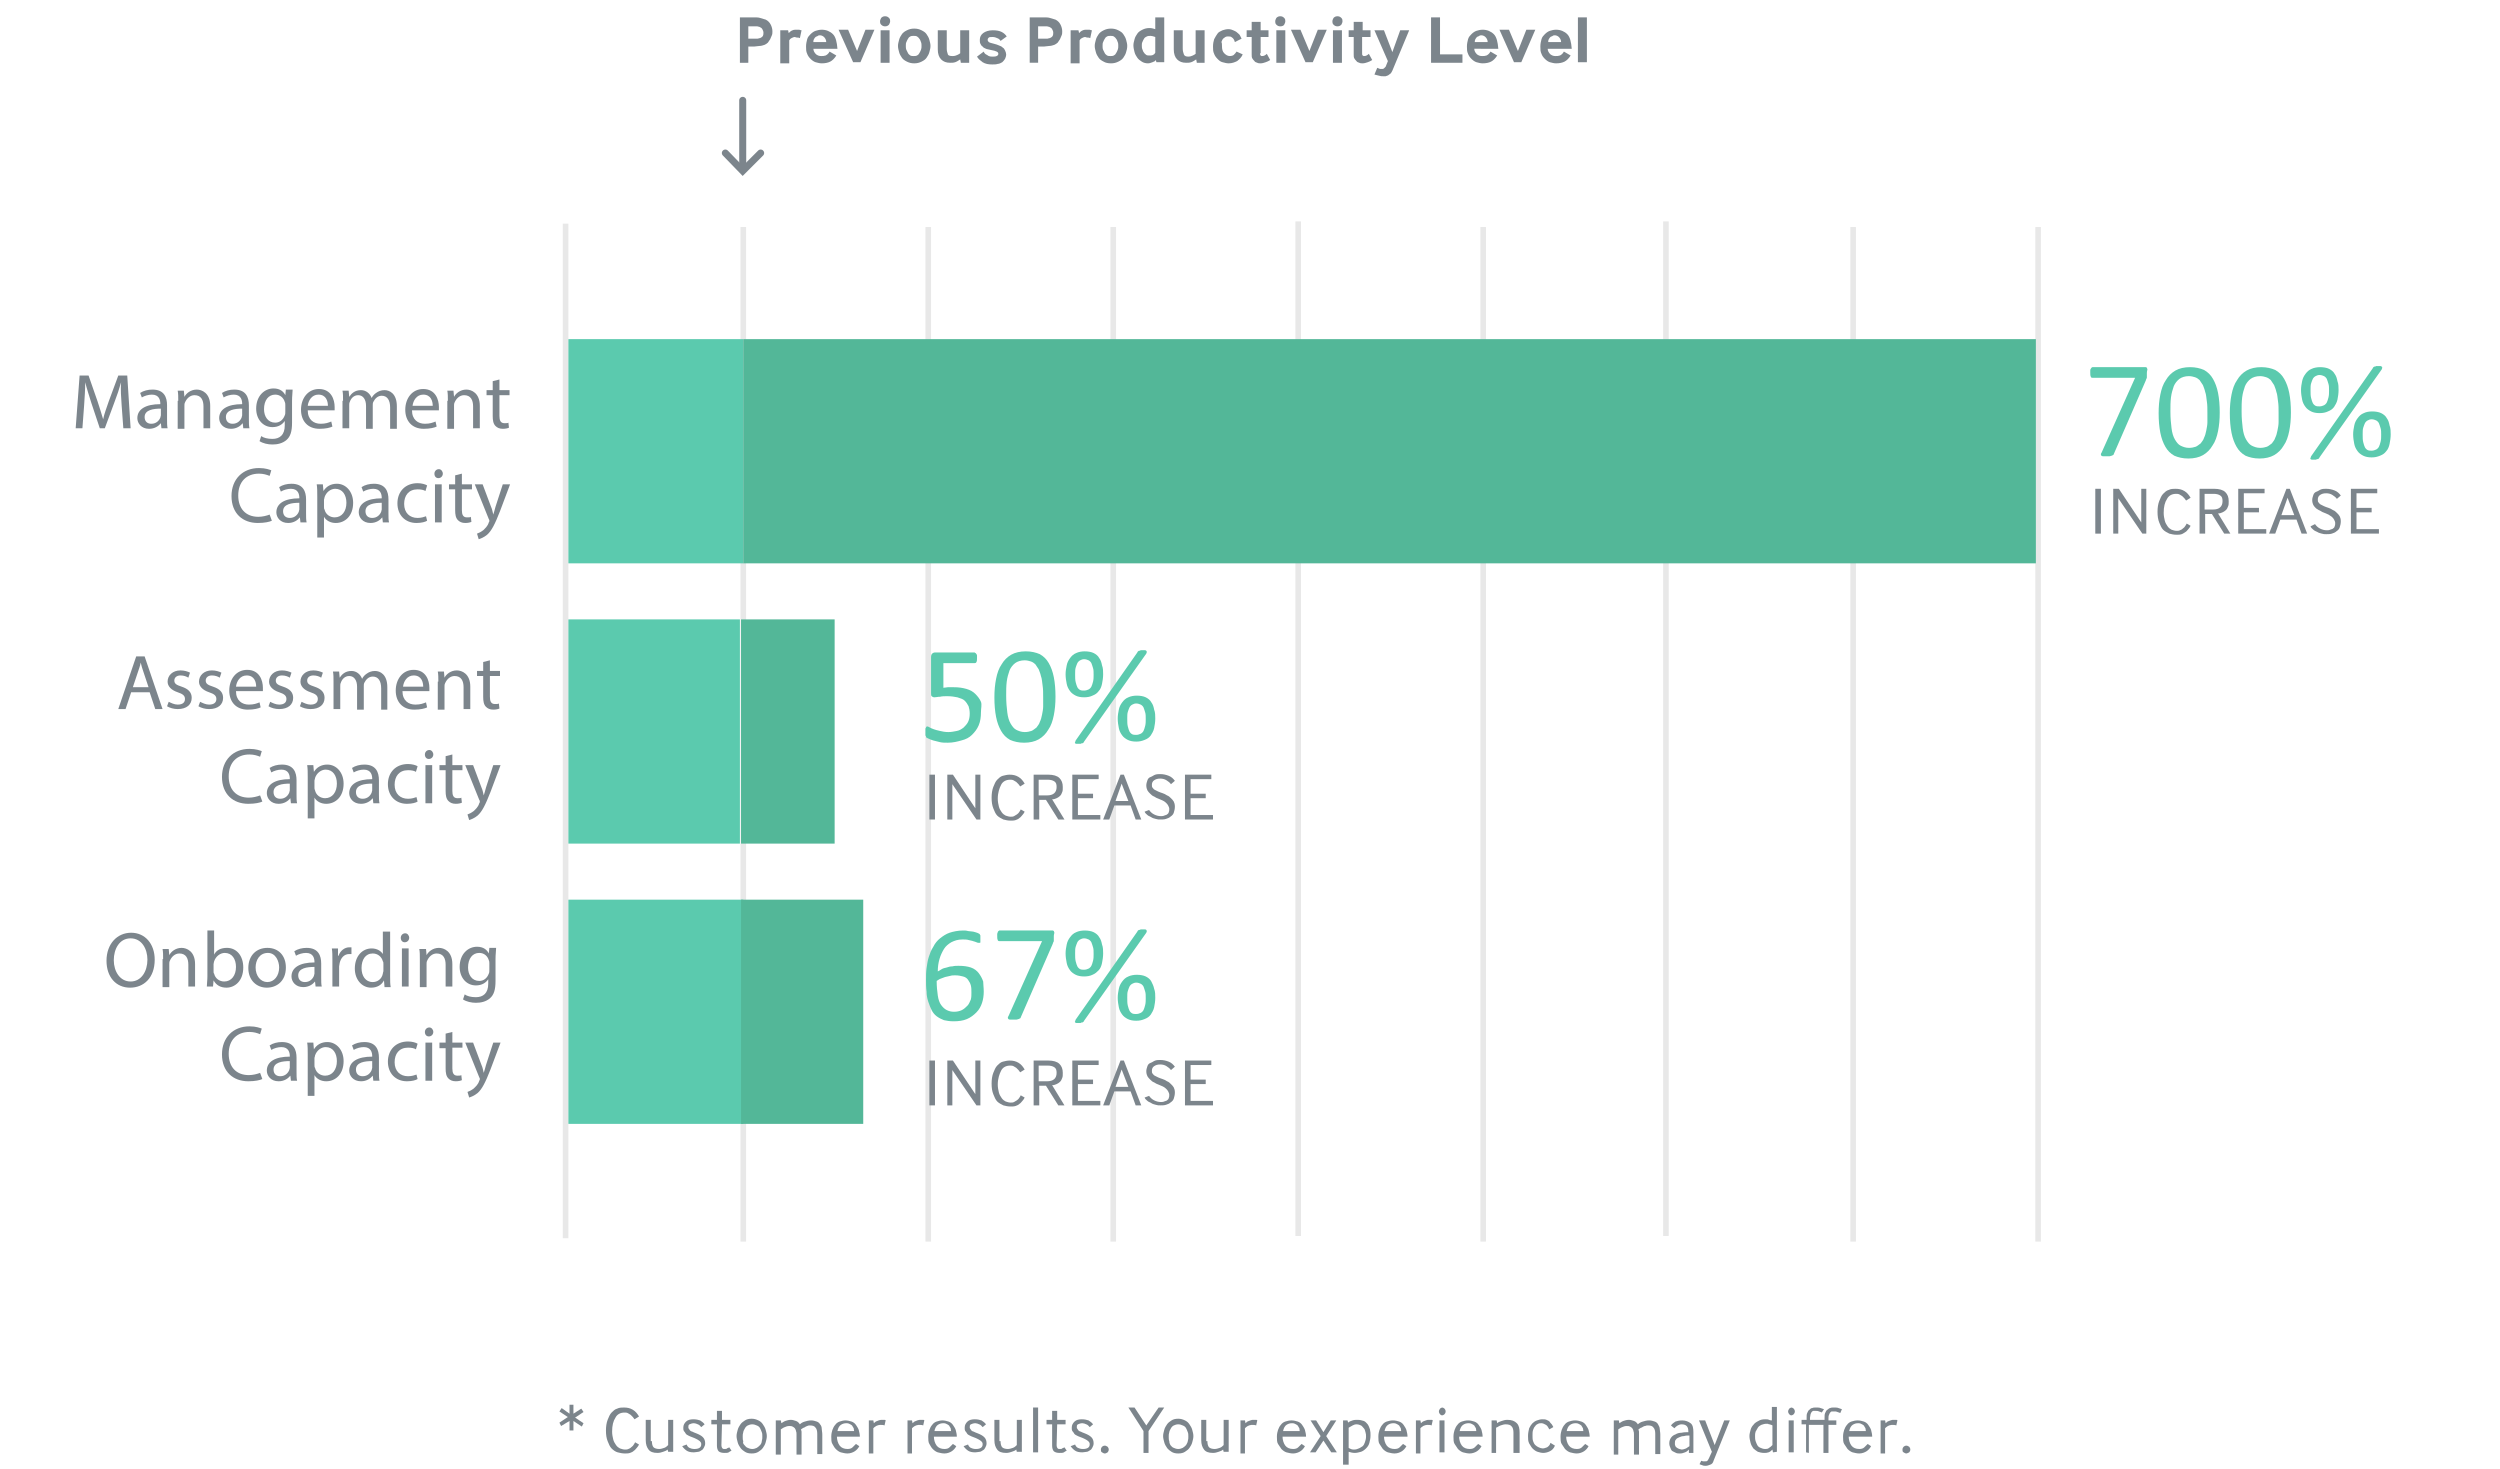 <?xml version="1.0" encoding="UTF-8"?> <!-- Generator: Adobe Illustrator 19.1.0, SVG Export Plug-In . SVG Version: 6.00 Build 0) --> <svg xmlns="http://www.w3.org/2000/svg" xmlns:xlink="http://www.w3.org/1999/xlink" id="chart" x="0px" y="0px" viewBox="-82 266 446 262" style="enable-background:new -82 266 446 262;" xml:space="preserve"> <style type="text/css"> .st0{fill:none;stroke:#E8E8E8;stroke-miterlimit:10;} .st1{fill:#5BCAAE;} .st2{fill:#53B798;} .st3{fill:#7C858C;} .st4{fill:none;stroke:#7C858C;stroke-width:1.25;stroke-linecap:round;stroke-miterlimit:10;} </style> <line class="st0" x1="50.6" y1="306.5" x2="50.6" y2="487.5"></line> <line class="st0" x1="83.6" y1="306.5" x2="83.6" y2="487.5"></line> <line class="st0" x1="116.6" y1="306.5" x2="116.6" y2="487.5"></line> <line class="st0" x1="182.6" y1="306.5" x2="182.6" y2="487.5"></line> <line class="st0" x1="248.6" y1="306.5" x2="248.6" y2="487.5"></line> <line class="st0" x1="149.6" y1="305.5" x2="149.6" y2="486.5"></line> <line class="st0" x1="281.6" y1="306.5" x2="281.6" y2="487.5"></line> <line class="st0" x1="18.9" y1="305.9" x2="18.9" y2="486.9"></line> <line class="st0" x1="215.2" y1="305.5" x2="215.2" y2="486.5"></line> <rect x="19.4" y="326.5" class="st1" width="31.2" height="40"></rect> <rect x="19.4" y="376.5" class="st1" width="30.6" height="40"></rect> <rect x="19.4" y="426.5" class="st1" width="31.2" height="40"></rect> <rect x="50.6" y="326.5" class="st2" width="230.6" height="40"></rect> <rect x="50.2" y="376.5" class="st2" width="16.7" height="40"></rect> <rect x="50.2" y="426.5" class="st2" width="21.8" height="40"></rect> <path class="st3" d="M291.8,361.2v-8h1v8H291.8z"></path> <path class="st3" d="M295,361.2v-8h1l4,6v-6h0.9v8h-0.7l-4.3-6.3v6.3H295z"></path> <path class="st3" d="M308.8,359.8c-0.1,0.2-0.2,0.4-0.4,0.6c-0.2,0.2-0.3,0.4-0.5,0.5s-0.4,0.3-0.7,0.4c-0.3,0.1-0.6,0.1-0.9,0.1 c-0.5,0-0.9-0.1-1.3-0.2c-0.4-0.2-0.8-0.4-1.1-0.7c-0.3-0.3-0.5-0.8-0.7-1.3s-0.3-1.1-0.3-1.9c0-0.7,0.1-1.4,0.3-1.9 c0.2-0.5,0.4-1,0.7-1.3c0.3-0.3,0.6-0.6,1-0.7c0.4-0.2,0.8-0.2,1.2-0.2c0.6,0,1.1,0.1,1.6,0.4s0.8,0.7,1.1,1.2l-0.8,0.5 c-0.1-0.1-0.2-0.3-0.3-0.4c-0.1-0.1-0.3-0.3-0.4-0.4c-0.2-0.1-0.3-0.2-0.5-0.3c-0.2-0.1-0.4-0.1-0.6-0.1c-0.7,0-1.3,0.3-1.6,0.9 c-0.4,0.6-0.6,1.4-0.6,2.5c0,0.5,0.1,1,0.2,1.4s0.3,0.7,0.5,1c0.2,0.3,0.5,0.5,0.7,0.6c0.3,0.1,0.6,0.2,0.9,0.2c0.2,0,0.4,0,0.6-0.1 s0.3-0.1,0.5-0.3c0.1-0.1,0.3-0.2,0.4-0.4c0.1-0.1,0.2-0.3,0.3-0.5L308.8,359.8z"></path> <path class="st3" d="M310.4,361.2v-8h2.6c0.9,0,1.6,0.2,2,0.6c0.4,0.4,0.6,0.9,0.6,1.6c0,0.4,0,0.7-0.1,0.9 c-0.1,0.3-0.2,0.5-0.4,0.7c-0.2,0.2-0.4,0.3-0.6,0.4s-0.5,0.2-0.8,0.2l2.2,3.6h-1.1l-2.2-3.5h-1.2v3.5 C311.4,361.2,310.4,361.2,310.4,361.2z M311.3,356.9h1.5c1.1,0,1.7-0.5,1.7-1.5c0-0.5-0.1-0.8-0.4-1c-0.3-0.2-0.7-0.3-1.2-0.3h-1.6 V356.9z"></path> <path class="st3" d="M317.3,361.2v-8h4.7v0.8h-3.7v2.6h2.7v0.8h-2.7v3h4v0.8C322.3,361.2,317.3,361.2,317.3,361.2z"></path> <path class="st3" d="M322.8,361.2l3.1-8h0.6l3.1,8h-1l-0.9-2.5h-2.9l-0.9,2.5H322.8z M325,357.9h2.3l-1.2-3.1L325,357.9z"></path> <path class="st3" d="M331,359.5c0.2,0.3,0.5,0.6,0.9,0.8c0.4,0.2,0.8,0.3,1.2,0.3c0.2,0,0.4,0,0.6-0.1c0.2-0.1,0.4-0.1,0.5-0.2 s0.3-0.2,0.3-0.4c0.1-0.2,0.1-0.4,0.1-0.6c0-0.2-0.1-0.4-0.2-0.6s-0.2-0.3-0.4-0.5c-0.2-0.1-0.4-0.3-0.6-0.4s-0.5-0.2-0.7-0.3 c-0.3-0.1-0.5-0.2-0.8-0.4c-0.3-0.1-0.5-0.3-0.7-0.4c-0.2-0.2-0.4-0.4-0.5-0.6s-0.2-0.5-0.2-0.9c0-0.3,0.1-0.6,0.2-0.9 c0.1-0.3,0.3-0.5,0.6-0.6c0.3-0.1,0.5-0.3,0.8-0.4c0.3-0.1,0.6-0.1,0.9-0.1c0.5,0,1,0.1,1.5,0.3s0.8,0.5,1.1,0.9l-0.7,0.6 c-0.2-0.3-0.5-0.5-0.8-0.7c-0.3-0.2-0.7-0.3-1.1-0.3c-0.5,0-0.8,0.1-1.1,0.3c-0.3,0.2-0.4,0.5-0.4,0.8c0,0.2,0,0.4,0.1,0.5 s0.2,0.3,0.4,0.4c0.2,0.1,0.4,0.2,0.6,0.3s0.5,0.2,0.8,0.3c0.3,0.1,0.5,0.2,0.8,0.4c0.3,0.1,0.5,0.3,0.7,0.5 c0.2,0.2,0.4,0.4,0.5,0.6c0.1,0.2,0.2,0.5,0.2,0.9s-0.1,0.8-0.2,1.1c-0.1,0.3-0.3,0.5-0.6,0.7c-0.2,0.2-0.5,0.3-0.8,0.4 c-0.3,0.1-0.7,0.1-1,0.1s-0.5,0-0.8-0.1c-0.3-0.1-0.5-0.1-0.8-0.3c-0.2-0.1-0.5-0.2-0.7-0.4c-0.2-0.2-0.4-0.3-0.5-0.6L331,359.5z"></path> <path class="st3" d="M337.4,361.2v-8h4.7v0.8h-3.7v2.6h2.7v0.8h-2.7v3h4v0.8C342.4,361.2,337.4,361.2,337.4,361.2z"></path> <g> <path class="st3" d="M83.8,412.2v-8h1v8H83.8z"></path> <path class="st3" d="M87,412.2v-8h1l4,6v-6h0.9v8h-0.7l-4.3-6.3v6.3H87z"></path> <path class="st3" d="M100.8,410.8c-0.1,0.2-0.2,0.4-0.4,0.6c-0.2,0.2-0.3,0.4-0.5,0.5c-0.2,0.2-0.4,0.3-0.7,0.4 c-0.3,0.1-0.6,0.1-0.9,0.1c-0.5,0-0.9-0.1-1.3-0.2c-0.4-0.2-0.8-0.4-1.1-0.7c-0.3-0.3-0.5-0.8-0.7-1.3s-0.3-1.1-0.3-1.9 c0-0.7,0.1-1.4,0.3-1.9s0.4-1,0.7-1.3c0.3-0.3,0.6-0.6,1-0.7s0.8-0.2,1.2-0.2c0.6,0,1.1,0.1,1.6,0.4s0.8,0.7,1.1,1.2l-0.8,0.5 c-0.1-0.1-0.2-0.3-0.3-0.4c-0.1-0.1-0.3-0.3-0.4-0.4c-0.2-0.1-0.3-0.2-0.5-0.3c-0.2-0.1-0.4-0.1-0.6-0.1c-0.7,0-1.3,0.3-1.6,0.9 c-0.3,0.6-0.6,1.4-0.6,2.5c0,0.5,0.1,1,0.2,1.4c0.1,0.4,0.3,0.7,0.5,1c0.2,0.3,0.5,0.5,0.7,0.6c0.3,0.1,0.6,0.2,0.9,0.2 c0.2,0,0.4,0,0.6-0.1s0.3-0.2,0.5-0.3c0.1-0.1,0.3-0.2,0.4-0.4c0.1-0.1,0.2-0.3,0.3-0.5L100.8,410.8z"></path> <path class="st3" d="M102.4,412.2v-8h2.6c0.9,0,1.6,0.2,2,0.6c0.4,0.4,0.6,0.9,0.6,1.6c0,0.4,0,0.7-0.1,0.9 c-0.1,0.3-0.2,0.5-0.4,0.7c-0.2,0.2-0.4,0.3-0.6,0.4s-0.5,0.2-0.8,0.2l2.2,3.6h-1.1l-2.2-3.5h-1.2v3.5H102.4z M103.3,407.9h1.5 c1.1,0,1.7-0.5,1.7-1.5c0-0.5-0.1-0.8-0.4-1s-0.7-0.3-1.2-0.3h-1.6V407.9z"></path> <path class="st3" d="M109.3,412.2v-8h4.7v0.8h-3.7v2.6h2.7v0.8h-2.7v3h4v0.8H109.3L109.3,412.2z"></path> <path class="st3" d="M114.8,412.2l3.1-8h0.6l3.1,8h-1l-0.9-2.5h-2.9l-0.9,2.5H114.8z M117,408.9h2.3l-1.2-3.1L117,408.9z"></path> <path class="st3" d="M123,410.5c0.2,0.3,0.5,0.6,0.9,0.8c0.4,0.2,0.8,0.3,1.2,0.3c0.2,0,0.4,0,0.6-0.1s0.4-0.1,0.5-0.2 c0.1-0.1,0.3-0.2,0.3-0.4c0.1-0.2,0.1-0.4,0.1-0.6c0-0.2-0.1-0.4-0.2-0.6s-0.2-0.3-0.4-0.5c-0.2-0.2-0.4-0.3-0.6-0.4 c-0.2-0.1-0.5-0.2-0.7-0.3c-0.3-0.1-0.5-0.2-0.8-0.4c-0.3-0.1-0.5-0.3-0.7-0.5s-0.4-0.4-0.5-0.6s-0.2-0.5-0.2-0.9 c0-0.3,0.1-0.6,0.2-0.9s0.3-0.5,0.6-0.6s0.5-0.3,0.8-0.4c0.3-0.1,0.6-0.1,0.9-0.1c0.5,0,1,0.1,1.5,0.3c0.5,0.2,0.8,0.5,1.1,0.9 l-0.7,0.6c-0.2-0.3-0.5-0.5-0.8-0.7s-0.7-0.3-1.1-0.3c-0.5,0-0.8,0.1-1.1,0.3c-0.3,0.2-0.4,0.5-0.4,0.8c0,0.2,0,0.4,0.1,0.5 c0.1,0.1,0.2,0.3,0.4,0.4c0.2,0.1,0.4,0.2,0.6,0.3s0.5,0.2,0.8,0.3c0.3,0.1,0.5,0.2,0.8,0.4c0.3,0.1,0.5,0.3,0.7,0.5 c0.2,0.2,0.4,0.4,0.5,0.6s0.2,0.5,0.2,0.9c0,0.4-0.1,0.8-0.2,1.1c-0.1,0.3-0.3,0.5-0.6,0.7c-0.2,0.2-0.5,0.3-0.8,0.4 s-0.7,0.1-1,0.1s-0.5,0-0.8-0.1s-0.5-0.1-0.8-0.3c-0.3-0.2-0.5-0.2-0.7-0.4c-0.2-0.2-0.4-0.3-0.5-0.6L123,410.5z"></path> <path class="st3" d="M129.4,412.2v-8h4.7v0.8h-3.7v2.6h2.7v0.8h-2.7v3h4v0.8H129.4L129.4,412.2z"></path> </g> <g> <path class="st3" d="M83.8,463.2v-8h1v8H83.8z"></path> <path class="st3" d="M87,463.2v-8h1l4,6v-6h0.9v8h-0.7l-4.3-6.3v6.3H87z"></path> <path class="st3" d="M100.8,461.8c-0.1,0.2-0.2,0.4-0.4,0.6c-0.2,0.2-0.3,0.4-0.5,0.5c-0.2,0.2-0.4,0.3-0.7,0.4 c-0.3,0.1-0.6,0.1-0.9,0.1c-0.5,0-0.9-0.1-1.3-0.2c-0.4-0.2-0.8-0.4-1.1-0.7c-0.3-0.3-0.5-0.8-0.7-1.3s-0.3-1.1-0.3-1.9 c0-0.7,0.1-1.4,0.3-1.9s0.4-1,0.7-1.3c0.3-0.3,0.6-0.6,1-0.7s0.8-0.2,1.2-0.2c0.6,0,1.1,0.1,1.6,0.4s0.8,0.7,1.1,1.2l-0.8,0.5 c-0.1-0.1-0.2-0.3-0.3-0.4c-0.1-0.1-0.3-0.3-0.4-0.4c-0.2-0.1-0.3-0.2-0.5-0.3c-0.2-0.1-0.4-0.1-0.6-0.1c-0.7,0-1.3,0.3-1.6,0.9 c-0.3,0.6-0.6,1.4-0.6,2.5c0,0.5,0.1,1,0.2,1.4c0.1,0.4,0.3,0.7,0.5,1c0.2,0.3,0.5,0.5,0.7,0.6c0.3,0.1,0.6,0.2,0.9,0.2 c0.2,0,0.4,0,0.6-0.1s0.3-0.2,0.5-0.3c0.1-0.1,0.3-0.2,0.4-0.4c0.1-0.1,0.2-0.3,0.3-0.5L100.8,461.8z"></path> <path class="st3" d="M102.4,463.2v-8h2.6c0.9,0,1.6,0.2,2,0.6c0.4,0.4,0.6,0.9,0.6,1.6c0,0.4,0,0.7-0.1,0.9 c-0.1,0.3-0.2,0.5-0.4,0.7c-0.2,0.2-0.4,0.3-0.6,0.4s-0.5,0.2-0.8,0.2l2.2,3.6h-1.1l-2.2-3.5h-1.2v3.5H102.4z M103.3,458.9h1.5 c1.1,0,1.7-0.5,1.7-1.5c0-0.5-0.1-0.8-0.4-1s-0.7-0.3-1.2-0.3h-1.6V458.9z"></path> <path class="st3" d="M109.3,463.2v-8h4.7v0.8h-3.7v2.6h2.7v0.8h-2.7v3h4v0.8H109.3L109.3,463.2z"></path> <path class="st3" d="M114.8,463.2l3.1-8h0.6l3.1,8h-1l-0.9-2.5h-2.9l-0.9,2.5H114.8z M117,459.9h2.3l-1.2-3.1L117,459.9z"></path> <path class="st3" d="M123,461.5c0.2,0.3,0.5,0.6,0.9,0.8c0.4,0.2,0.8,0.3,1.2,0.3c0.2,0,0.4,0,0.6-0.1s0.4-0.1,0.5-0.2 c0.1-0.1,0.3-0.2,0.3-0.4c0.1-0.2,0.1-0.4,0.1-0.6c0-0.2-0.1-0.4-0.2-0.6s-0.2-0.3-0.4-0.5c-0.2-0.2-0.4-0.3-0.6-0.4 c-0.2-0.1-0.5-0.2-0.7-0.3c-0.3-0.1-0.5-0.2-0.8-0.4c-0.3-0.1-0.5-0.3-0.7-0.5s-0.4-0.4-0.5-0.6s-0.2-0.5-0.2-0.9 c0-0.3,0.1-0.6,0.2-0.9s0.3-0.5,0.6-0.6s0.5-0.3,0.8-0.4c0.3-0.1,0.6-0.1,0.9-0.1c0.5,0,1,0.1,1.5,0.3c0.5,0.2,0.8,0.5,1.1,0.9 l-0.7,0.6c-0.2-0.3-0.5-0.5-0.8-0.7s-0.7-0.3-1.1-0.3c-0.5,0-0.8,0.1-1.1,0.3c-0.3,0.2-0.4,0.5-0.4,0.8c0,0.2,0,0.4,0.1,0.5 c0.1,0.1,0.2,0.3,0.4,0.4c0.2,0.1,0.4,0.2,0.6,0.3s0.5,0.2,0.8,0.3c0.3,0.1,0.5,0.2,0.8,0.4c0.3,0.1,0.5,0.3,0.7,0.5 c0.2,0.2,0.4,0.4,0.5,0.6s0.2,0.5,0.2,0.9c0,0.4-0.1,0.8-0.2,1.1c-0.1,0.3-0.3,0.5-0.6,0.7c-0.2,0.2-0.5,0.3-0.8,0.4 s-0.7,0.1-1,0.1s-0.5,0-0.8-0.1s-0.5-0.1-0.8-0.3c-0.3-0.2-0.5-0.2-0.7-0.4c-0.2-0.2-0.4-0.3-0.5-0.6L123,461.5z"></path> <path class="st3" d="M129.4,463.2v-8h4.7v0.8h-3.7v2.6h2.7v0.8h-2.7v3h4v0.8H129.4L129.4,463.2z"></path> </g> <g> <path class="st3" d="M50,277.1v-8h2.5c0.4,0,0.8,0,1.1,0.1c0.3,0.1,0.7,0.2,1,0.3c0.4,0.2,0.7,0.5,0.9,0.9c0.2,0.4,0.3,0.8,0.3,1.2 c0,0.2,0,0.5-0.1,0.7c-0.1,0.2-0.2,0.5-0.3,0.7c-0.1,0.2-0.3,0.4-0.4,0.6c-0.2,0.2-0.4,0.3-0.6,0.4c-0.3,0.1-0.6,0.2-0.9,0.2 s-0.6,0.1-0.9,0.1h-1.1v2.9H50V277.1z M51.6,272.9h0.9c0.2,0,0.4,0,0.6,0s0.3-0.1,0.5-0.1c0.2-0.1,0.4-0.2,0.5-0.4 c0.1-0.2,0.1-0.4,0.1-0.6c0-0.2-0.1-0.4-0.2-0.6c-0.1-0.2-0.3-0.3-0.5-0.4c-0.1,0-0.3-0.1-0.4-0.1c-0.2,0-0.3,0-0.6,0h-1v2.2H51.6z "></path> <path class="st3" d="M57.2,277.1v-5.7h1.4l0.1,0.5c0.2-0.2,0.4-0.4,0.7-0.5c0.2-0.1,0.5-0.1,0.7-0.1c0.1,0,0.3,0,0.4,0 c0.2,0,0.3,0.1,0.5,0.1l-0.3,1.4c-0.2-0.1-0.3-0.1-0.5-0.1s-0.3-0.1-0.4-0.1c-0.2,0-0.4,0.1-0.6,0.2c-0.2,0.1-0.3,0.2-0.4,0.4v4.1 h-1.6V277.1z"></path> <path class="st3" d="M63.1,274.6c0,0.5,0.2,0.8,0.5,1.1c0.3,0.2,0.5,0.3,0.9,0.3c0.3,0,0.5,0,0.8-0.1c0.2-0.1,0.5-0.3,0.7-0.7 l1.2,0.7c-0.3,0.5-0.7,0.9-1.1,1.1s-0.9,0.3-1.5,0.3c-0.4,0-0.7-0.1-1.1-0.2c-0.3-0.1-0.6-0.3-0.9-0.6s-0.5-0.6-0.6-0.9 c-0.2-0.4-0.2-0.8-0.2-1.3s0.1-0.9,0.2-1.3s0.4-0.7,0.6-0.9c0.3-0.3,0.6-0.5,0.9-0.6s0.7-0.2,1.1-0.2c0.8,0,1.5,0.3,2,0.8 s0.7,1.4,0.8,2.6h-4.3V274.6z M65.4,273.5c0-0.4-0.2-0.7-0.4-0.9c-0.2-0.2-0.5-0.3-0.7-0.3c-0.1,0-0.3,0-0.4,0.1s-0.3,0.1-0.4,0.2 s-0.2,0.2-0.3,0.4s-0.1,0.3-0.1,0.5H65.4z"></path> <path class="st3" d="M70.2,277.1l-2.6-5.8h1.7l1.6,3.8l1.5-3.8H74l-2.5,5.8H70.2z"></path> <path class="st3" d="M75.9,270.7c-0.3,0-0.5-0.1-0.7-0.3c-0.2-0.2-0.2-0.4-0.2-0.6c0-0.2,0.1-0.4,0.2-0.6c0.2-0.2,0.4-0.3,0.7-0.3 c0.3,0,0.5,0.1,0.7,0.3c0.2,0.2,0.2,0.4,0.2,0.6c0,0.2-0.1,0.4-0.2,0.6C76.4,270.6,76.2,270.7,75.9,270.7z M75.1,277.1v-5.7h1.6 v5.8h-1.6V277.1z"></path> <path class="st3" d="M79.8,277c-0.4-0.2-0.7-0.4-0.9-0.7c-0.2-0.3-0.4-0.6-0.5-1c-0.1-0.4-0.2-0.7-0.2-1.1c0-0.4,0.1-0.7,0.2-1.1 s0.3-0.7,0.5-1c0.2-0.3,0.5-0.5,0.9-0.7c0.4-0.2,0.8-0.3,1.3-0.3s0.9,0.1,1.3,0.3c0.4,0.2,0.7,0.4,0.9,0.7c0.2,0.3,0.4,0.6,0.5,1 s0.2,0.7,0.2,1.1c0,0.4-0.1,0.7-0.2,1.1c-0.1,0.4-0.3,0.7-0.5,1c-0.2,0.3-0.5,0.5-0.9,0.7s-0.8,0.3-1.3,0.3S80.2,277.2,79.8,277z M80,275.5c0.1,0.2,0.3,0.3,0.4,0.4c0.2,0.1,0.4,0.1,0.6,0.1s0.4,0,0.6-0.1s0.3-0.2,0.4-0.4s0.2-0.3,0.3-0.6 c0.1-0.3,0.1-0.4,0.1-0.7c0-0.2,0-0.5-0.1-0.7s-0.1-0.4-0.3-0.6c-0.1-0.2-0.3-0.3-0.4-0.4c-0.2-0.1-0.4-0.1-0.6-0.1s-0.4,0-0.6,0.1 s-0.3,0.2-0.4,0.4c-0.1,0.2-0.2,0.3-0.3,0.6c-0.1,0.2-0.1,0.4-0.1,0.7c0,0.2,0,0.5,0.1,0.7C79.8,275.1,79.9,275.3,80,275.5z"></path> <path class="st3" d="M89.4,277.1l-0.1-0.5c-0.3,0.2-0.6,0.4-0.9,0.5s-0.6,0.1-0.9,0.1c-0.7,0-1.2-0.2-1.6-0.6s-0.6-1-0.6-1.8v-3.4 h1.6v3.3c0,0.4,0.1,0.7,0.2,1c0.1,0.3,0.6,0.3,0.9,0.3s0.6-0.1,0.8-0.2c0.2-0.1,0.4-0.2,0.5-0.3v-4.1h1.6v5.8h-1.5V277.1z"></path> <path class="st3" d="M93.5,275.2c0.1,0.3,0.3,0.5,0.6,0.6c0.2,0.2,0.5,0.3,0.9,0.3c0.3,0,0.6,0,0.8-0.1s0.3-0.2,0.3-0.4 c0-0.2-0.1-0.3-0.3-0.4c-0.2-0.1-0.5-0.2-1.1-0.3c-0.3-0.1-0.6-0.1-0.8-0.2c-0.2-0.1-0.5-0.2-0.6-0.4c-0.2-0.1-0.3-0.3-0.4-0.5 c-0.1-0.2-0.1-0.4-0.1-0.7c0-0.5,0.2-0.9,0.6-1.2c0.4-0.3,1-0.5,1.7-0.5s1.2,0.1,1.6,0.3c0.4,0.2,0.7,0.5,0.9,0.8l-1.1,0.8 c-0.1-0.2-0.3-0.4-0.6-0.5c-0.2-0.1-0.5-0.2-0.8-0.2s-0.6,0-0.7,0.1c-0.1,0.1-0.2,0.2-0.2,0.4c0,0.2,0.1,0.3,0.2,0.4 s0.5,0.2,0.9,0.3c0.4,0.1,0.7,0.2,0.9,0.3c0.3,0.1,0.5,0.2,0.7,0.4c0.2,0.1,0.3,0.3,0.4,0.5s0.2,0.5,0.2,0.7c0,0.3-0.1,0.6-0.2,0.8 s-0.3,0.4-0.5,0.6c-0.2,0.1-0.5,0.3-0.8,0.3c-0.3,0.1-0.6,0.1-1,0.1c-0.7,0-1.2-0.1-1.7-0.4c-0.4-0.3-0.8-0.6-1-1L93.5,275.2z"></path> <path class="st3" d="M101.7,277.1v-8h2.5c0.4,0,0.8,0,1.1,0.1c0.3,0.1,0.7,0.2,1,0.3c0.4,0.2,0.7,0.5,0.9,0.9 c0.2,0.4,0.3,0.8,0.3,1.2c0,0.2,0,0.5-0.1,0.7c-0.1,0.2-0.2,0.5-0.3,0.7c-0.1,0.2-0.3,0.4-0.4,0.6c-0.2,0.2-0.4,0.3-0.6,0.4 c-0.3,0.1-0.6,0.2-0.9,0.2s-0.6,0.1-0.9,0.1h-1.1v2.9h-1.5V277.1z M103.3,272.9h0.9c0.2,0,0.4,0,0.6,0s0.3-0.1,0.5-0.1 c0.2-0.1,0.4-0.2,0.5-0.4c0.1-0.2,0.1-0.4,0.1-0.6c0-0.2-0.1-0.4-0.2-0.6c-0.1-0.2-0.3-0.3-0.5-0.4c-0.1,0-0.3-0.1-0.4-0.1 c-0.2,0-0.3,0-0.6,0h-1v2.2H103.3z"></path> <path class="st3" d="M109,277.1v-5.7h1.4l0.1,0.5c0.2-0.2,0.4-0.4,0.7-0.5c0.2-0.1,0.5-0.1,0.7-0.1c0.1,0,0.3,0,0.4,0 c0.2,0,0.3,0.1,0.5,0.1l-0.3,1.4c-0.2-0.1-0.3-0.1-0.5-0.1s-0.3-0.1-0.4-0.1c-0.2,0-0.4,0.1-0.6,0.2c-0.2,0.1-0.3,0.2-0.4,0.4v4.1 H109V277.1z"></path> <path class="st3" d="M114.9,277c-0.4-0.2-0.7-0.4-0.9-0.7c-0.2-0.3-0.4-0.6-0.5-1c-0.1-0.4-0.2-0.7-0.2-1.1c0-0.4,0.1-0.7,0.2-1.1 s0.3-0.7,0.5-1c0.2-0.3,0.5-0.5,0.9-0.7c0.4-0.2,0.8-0.3,1.3-0.3s0.9,0.1,1.3,0.3c0.4,0.2,0.7,0.4,0.9,0.7c0.2,0.3,0.4,0.6,0.5,1 s0.2,0.7,0.2,1.1c0,0.4-0.1,0.8-0.2,1.1c-0.1,0.4-0.3,0.7-0.5,1c-0.2,0.3-0.5,0.5-0.9,0.7s-0.8,0.3-1.3,0.3S115.2,277.2,114.9,277z M115.1,275.5c0.1,0.2,0.3,0.3,0.4,0.4c0.2,0.1,0.4,0.1,0.6,0.1s0.4,0,0.6-0.1s0.3-0.2,0.4-0.4s0.2-0.3,0.3-0.6 c0.1-0.3,0.1-0.4,0.1-0.7c0-0.2,0-0.5-0.1-0.7s-0.1-0.4-0.3-0.6c-0.1-0.2-0.3-0.3-0.4-0.4c-0.2-0.1-0.4-0.1-0.6-0.1s-0.4,0-0.6,0.1 s-0.3,0.2-0.4,0.4c-0.1,0.2-0.2,0.3-0.3,0.6c-0.1,0.2-0.1,0.4-0.1,0.7c0,0.2,0,0.5,0.1,0.7C114.9,275.1,115,275.3,115.1,275.5z"></path> <path class="st3" d="M124.3,277.1l-0.1-0.4c-0.1,0.2-0.3,0.3-0.6,0.4s-0.5,0.2-0.8,0.2c-0.4,0-0.8-0.1-1.1-0.3 c-0.3-0.2-0.6-0.4-0.8-0.7c-0.2-0.3-0.4-0.6-0.5-1c-0.1-0.4-0.2-0.8-0.2-1.2s0.1-0.7,0.2-1.1s0.3-0.7,0.5-1s0.5-0.5,0.9-0.7 c0.4-0.2,0.8-0.3,1.3-0.3c0.3,0,0.7,0.1,1,0.2v-2.1h1.6v8H124.3z M124.1,272.6c-0.3-0.1-0.6-0.2-0.8-0.2s-0.5,0-0.7,0.1 s-0.4,0.2-0.5,0.4c-0.1,0.2-0.2,0.3-0.3,0.6c-0.1,0.2-0.1,0.4-0.1,0.6c0,0.2,0,0.5,0.1,0.7c0.1,0.2,0.1,0.4,0.3,0.6 c0.1,0.2,0.3,0.3,0.4,0.4c0.1,0.1,0.4,0.1,0.6,0.1s0.4,0,0.6-0.1c0.2-0.1,0.3-0.2,0.4-0.4V272.6z"></path> <path class="st3" d="M131.5,277.1l-0.1-0.5c-0.3,0.2-0.6,0.4-0.9,0.5s-0.6,0.1-0.9,0.1c-0.7,0-1.2-0.2-1.6-0.6s-0.6-1-0.6-1.8v-3.4 h1.6v3.3c0,0.4,0.1,0.7,0.2,1c0.1,0.3,0.4,0.4,0.8,0.4c0.3,0,0.6-0.1,0.8-0.2c0.2-0.1,0.4-0.2,0.5-0.3v-4.2h1.6v5.8h-1.4V277.1z"></path> <path class="st3" d="M139.7,275.7c-0.2,0.5-0.6,0.9-1,1.2c-0.4,0.2-0.9,0.4-1.5,0.4c-0.4,0-0.7-0.1-1.1-0.2s-0.6-0.3-0.9-0.6 s-0.5-0.6-0.6-0.9c-0.2-0.4-0.2-0.8-0.2-1.3s0.1-1,0.2-1.3c0.2-0.4,0.4-0.7,0.6-1s0.5-0.4,0.9-0.6c0.3-0.1,0.7-0.2,1-0.2 c0.4,0,0.7,0.1,0.9,0.2s0.5,0.2,0.7,0.4c0.2,0.2,0.4,0.3,0.5,0.5c0.1,0.2,0.2,0.4,0.3,0.6l-1.2,0.6c-0.1-0.4-0.3-0.7-0.5-0.8 c-0.2-0.2-0.4-0.2-0.7-0.2c-0.2,0-0.3,0-0.5,0.1c-0.1,0.1-0.3,0.2-0.4,0.3s-0.2,0.3-0.3,0.6c0.1,0.2,0.1,0.4,0.1,0.7 c0,0.6,0.1,1,0.4,1.3s0.6,0.5,1,0.5c0.3,0,0.6-0.1,0.7-0.2c0.2-0.2,0.4-0.4,0.5-0.6L139.7,275.7z"></path> <path class="st3" d="M142.8,275.5c0,0.2,0,0.3,0.1,0.4s0.1,0.1,0.2,0.1c0.2,0,0.3,0,0.5-0.1s0.3-0.2,0.4-0.3l0.6,1.1 c-0.3,0.2-0.5,0.3-0.8,0.4s-0.6,0.2-0.9,0.2c-0.2,0-0.4,0-0.6-0.1c-0.2-0.1-0.4-0.1-0.5-0.3c-0.1-0.1-0.3-0.3-0.4-0.5 c-0.1-0.2-0.1-0.4-0.1-0.7v-3.1h-0.9v-1.2h0.9v-1.5h1.6v1.5h1.4v1.2h-1.4v2.9H142.8z"></path> <path class="st3" d="M146.4,270.7c-0.3,0-0.5-0.1-0.7-0.3c-0.2-0.2-0.2-0.4-0.2-0.6c0-0.2,0.1-0.4,0.2-0.6c0.2-0.2,0.4-0.3,0.7-0.3 c0.3,0,0.5,0.1,0.7,0.3c0.2,0.2,0.2,0.4,0.2,0.6c0,0.2-0.1,0.4-0.2,0.6C147,270.6,146.7,270.7,146.4,270.7z M145.7,277.1v-5.7h1.6 v5.8h-1.6V277.1z"></path> <path class="st3" d="M150.9,277.1l-2.6-5.8h1.7l1.6,3.8l1.5-3.8h1.6l-2.5,5.8H150.9z"></path> <path class="st3" d="M156.6,270.7c-0.3,0-0.5-0.1-0.7-0.3c-0.2-0.2-0.2-0.4-0.2-0.6c0-0.2,0.1-0.4,0.2-0.6c0.2-0.2,0.4-0.3,0.7-0.3 c0.3,0,0.5,0.1,0.7,0.3c0.2,0.2,0.2,0.4,0.2,0.6c0,0.2-0.1,0.4-0.2,0.6C157.1,270.6,156.9,270.7,156.6,270.7z M155.8,277.1v-5.7 h1.6v5.8h-1.6V277.1z"></path> <path class="st3" d="M161,275.5c0,0.2,0,0.3,0.1,0.4s0.2,0.1,0.2,0.1c0.2,0,0.3,0,0.5-0.1s0.3-0.2,0.4-0.3l0.6,1.1 c-0.3,0.2-0.5,0.3-0.8,0.4s-0.6,0.2-0.9,0.2c-0.2,0-0.4,0-0.6-0.1c-0.2-0.1-0.4-0.1-0.5-0.3c-0.1-0.1-0.3-0.3-0.4-0.5 c-0.1-0.2-0.1-0.4-0.1-0.7v-3.1h-0.9v-1.2h0.9v-1.5h1.6v1.5h1.4v1.2H161V275.5z"></path> <path class="st3" d="M163.7,278.1c0.2,0.1,0.3,0.1,0.5,0.2c0.1,0,0.3,0,0.4,0s0.2,0,0.3-0.1c0.1-0.1,0.2-0.2,0.3-0.3l0.4-1 l-2.4-5.5h1.7l1.5,3.9l1.4-3.9h1.6l-3,7.2c-0.1,0.2-0.2,0.4-0.3,0.5c-0.1,0.1-0.3,0.2-0.4,0.3s-0.3,0.1-0.5,0.2c-0.2,0-0.3,0-0.5,0 s-0.4,0-0.7-0.1c-0.3-0.1-0.5-0.1-0.8-0.2L163.7,278.1z"></path> <path class="st3" d="M173.3,277.1v-8h1.6v6.6h4v1.5h-5.6V277.1z"></path> <path class="st3" d="M181,274.6c0,0.5,0.2,0.8,0.5,1.1c0.3,0.2,0.5,0.3,0.9,0.3c0.3,0,0.5,0,0.8-0.1c0.2-0.1,0.5-0.3,0.7-0.7 l1.2,0.7c-0.3,0.5-0.7,0.9-1.1,1.1s-0.9,0.3-1.5,0.3c-0.4,0-0.7-0.1-1.1-0.2c-0.3-0.1-0.6-0.3-0.9-0.6s-0.5-0.6-0.6-0.9 c-0.2-0.4-0.2-0.8-0.2-1.3s0.1-0.9,0.2-1.3s0.4-0.7,0.6-0.9c0.3-0.3,0.6-0.5,0.9-0.6s0.7-0.2,1.1-0.2c0.8,0,1.5,0.3,2,0.8 s0.7,1.4,0.8,2.6H181V274.6z M183.4,273.5c0-0.4-0.2-0.7-0.4-0.9c-0.2-0.2-0.5-0.3-0.7-0.3c-0.1,0-0.3,0-0.4,0.1s-0.3,0.1-0.4,0.2 s-0.2,0.2-0.3,0.4s-0.1,0.3-0.1,0.5H183.4z"></path> <path class="st3" d="M188.1,277.1l-2.6-5.8h1.7l1.6,3.8l1.5-3.8h1.6l-2.5,5.8H188.1z"></path> <path class="st3" d="M194.1,274.6c0,0.5,0.2,0.8,0.5,1.1c0.3,0.2,0.5,0.3,0.9,0.3c0.3,0,0.5,0,0.8-0.1c0.2-0.1,0.5-0.3,0.7-0.7 l1.2,0.7c-0.3,0.5-0.7,0.9-1.1,1.1s-0.9,0.3-1.5,0.3c-0.4,0-0.7-0.1-1.1-0.2c-0.3-0.1-0.6-0.3-0.9-0.6s-0.5-0.6-0.6-0.9 c-0.2-0.4-0.2-0.8-0.2-1.3s0.1-0.9,0.2-1.3s0.4-0.7,0.6-0.9c0.3-0.3,0.6-0.5,0.9-0.6s0.7-0.2,1.1-0.2c0.8,0,1.5,0.3,2,0.8 s0.7,1.4,0.8,2.6h-4.3V274.6z M196.5,273.5c0-0.4-0.2-0.7-0.4-0.9c-0.2-0.2-0.5-0.3-0.7-0.3c-0.1,0-0.3,0-0.4,0.1s-0.3,0.1-0.4,0.2 s-0.2,0.2-0.3,0.4s-0.1,0.3-0.1,0.5H196.5z"></path> <path class="st3" d="M199.5,277.1v-8h1.6v8H199.5z"></path> </g> <g> <path class="st3" d="M18.1,520.4l-0.3-0.6l1.5-1l-1.5-1l0.4-0.6l1.4,1v-1.6h0.7v1.6l1.4-0.9l0.4,0.6l-1.5,1l1.5,1l-0.3,0.6l-1.5-1 v1.7h-0.7v-1.7L18.1,520.4z"></path> <path class="st3" d="M32,523.7c-0.1,0.2-0.2,0.4-0.4,0.6c-0.2,0.2-0.3,0.4-0.5,0.5c-0.2,0.2-0.4,0.3-0.7,0.4s-0.6,0.1-0.9,0.1 c-0.5,0-0.9-0.1-1.3-0.2c-0.4-0.1-0.8-0.4-1.1-0.7c-0.3-0.3-0.5-0.8-0.7-1.3s-0.3-1.1-0.3-1.9c0-0.7,0.1-1.4,0.3-1.9s0.4-1,0.7-1.3 c0.3-0.3,0.6-0.6,1-0.7c0.4-0.2,0.8-0.2,1.2-0.2c0.6,0,1.1,0.1,1.6,0.4c0.5,0.3,0.8,0.7,1.1,1.2l-0.8,0.5c-0.1-0.1-0.2-0.3-0.3-0.4 c-0.1-0.1-0.3-0.3-0.4-0.4c-0.2-0.1-0.3-0.2-0.5-0.3c-0.2-0.1-0.4-0.1-0.6-0.1c-0.7,0-1.3,0.3-1.6,0.9c-0.4,0.6-0.6,1.4-0.6,2.5 c0,0.5,0.1,1,0.2,1.4c0.1,0.4,0.3,0.7,0.5,1c0.2,0.3,0.5,0.5,0.7,0.6c0.3,0.1,0.6,0.2,0.9,0.2c0.2,0,0.4,0,0.6-0.1 c0.2-0.1,0.3-0.1,0.5-0.3c0.2-0.2,0.3-0.2,0.4-0.4c0.1-0.1,0.2-0.3,0.3-0.5L32,523.7z"></path> <path class="st3" d="M34.3,523.1c0,0.5,0.1,0.9,0.3,1.1s0.6,0.3,1,0.3c0.3,0,0.6-0.1,0.9-0.2s0.5-0.3,0.7-0.5v-4.5h0.9v5.7h-0.9 l-0.1-0.4c-0.2,0.2-0.5,0.3-0.8,0.4s-0.6,0.2-1,0.2c-0.8,0-1.3-0.2-1.6-0.6c-0.3-0.4-0.5-0.9-0.5-1.7v-3.6h0.9v3.8H34.3z"></path> <path class="st3" d="M40.5,523.7c0.1,0.3,0.3,0.5,0.5,0.6c0.2,0.1,0.5,0.2,0.9,0.2c0.8,0,1.2-0.3,1.2-0.8c0-0.2,0-0.3-0.1-0.4 s-0.1-0.2-0.3-0.3c-0.1-0.1-0.3-0.2-0.5-0.3s-0.4-0.2-0.7-0.3c-0.3-0.1-0.5-0.2-0.7-0.3s-0.4-0.2-0.5-0.4c-0.1-0.2-0.2-0.3-0.3-0.4 c-0.1-0.2-0.1-0.3-0.1-0.6c0-0.5,0.2-0.8,0.5-1.1s0.8-0.4,1.3-0.4s0.9,0.1,1.2,0.2c0.3,0.2,0.6,0.4,0.8,0.7l-0.6,0.5 c-0.2-0.2-0.3-0.4-0.6-0.5c-0.2-0.1-0.5-0.2-0.7-0.2c-0.3,0-0.6,0.1-0.8,0.2s-0.2,0.3-0.2,0.5c0,0.1,0,0.2,0.1,0.3 c0.1,0.1,0.1,0.2,0.2,0.3c0.1,0.1,0.3,0.2,0.4,0.2c0.2,0.1,0.4,0.2,0.7,0.3c0.5,0.2,0.9,0.4,1.2,0.7c0.3,0.3,0.4,0.7,0.4,1.1 c0,0.3-0.1,0.5-0.2,0.7c-0.1,0.2-0.2,0.4-0.4,0.5s-0.4,0.3-0.6,0.3s-0.5,0.1-0.8,0.1c-0.6,0-1-0.1-1.3-0.3 c-0.3-0.2-0.6-0.5-0.8-0.8L40.5,523.7z"></path> <path class="st3" d="M46.7,523.8c0,0.3,0.1,0.5,0.2,0.6c0.1,0.1,0.2,0.1,0.4,0.1s0.3,0,0.4-0.1c0.1-0.1,0.3-0.1,0.4-0.2l0.4,0.6 c-0.2,0.1-0.4,0.2-0.5,0.3c-0.2,0.1-0.4,0.1-0.8,0.1c-0.4,0-0.8-0.1-1-0.3c-0.2-0.2-0.3-0.6-0.3-1v-3.8h-1v-0.8h1v-1.6h0.9v1.6h1.5 v0.8h-1.5L46.7,523.8L46.7,523.8z"></path> <path class="st3" d="M50.9,525c-0.3-0.2-0.6-0.4-0.8-0.7s-0.4-0.6-0.5-1s-0.2-0.7-0.2-1.1c0-0.4,0.1-0.7,0.2-1.1 c0.1-0.4,0.3-0.7,0.5-1s0.5-0.5,0.8-0.7s0.7-0.3,1.2-0.3c0.4,0,0.8,0.1,1.2,0.3s0.6,0.4,0.8,0.7s0.4,0.6,0.5,1s0.2,0.7,0.2,1.1 c0,0.4-0.1,0.7-0.2,1.1c-0.1,0.4-0.3,0.7-0.5,1s-0.5,0.5-0.8,0.7s-0.7,0.3-1.2,0.3S51.2,525.2,50.9,525z M50.8,523.8 c0.2,0.2,0.3,0.4,0.6,0.5c0.2,0.1,0.5,0.2,0.8,0.2s0.6-0.1,0.8-0.2s0.4-0.3,0.6-0.5s0.3-0.5,0.3-0.7c0.1-0.3,0.1-0.5,0.1-0.8 s0-0.6-0.1-0.8c-0.1-0.3-0.2-0.5-0.3-0.7s-0.3-0.4-0.6-0.5c-0.2-0.1-0.5-0.2-0.8-0.2s-0.6,0.1-0.8,0.2s-0.4,0.3-0.5,0.5 s-0.3,0.5-0.3,0.7c-0.1,0.3-0.1,0.5-0.1,0.8s0,0.6,0.1,0.8C50.5,523.4,50.6,523.6,50.8,523.8z"></path> <path class="st3" d="M56.4,525.1v-5.7h0.9l0.1,0.5c0.2-0.1,0.4-0.3,0.7-0.4s0.6-0.2,1-0.2c0.3,0,0.6,0.1,0.9,0.2 c0.3,0.1,0.5,0.3,0.7,0.6c0.2-0.2,0.5-0.4,0.9-0.5c0.3-0.1,0.7-0.2,1.1-0.2c0.4,0,0.7,0.1,1,0.2c0.3,0.1,0.5,0.3,0.6,0.5 c0.2,0.2,0.3,0.5,0.3,0.8s0.1,0.6,0.1,1v3.5h-0.9v-3.6c0-0.5-0.1-0.9-0.3-1.1c-0.2-0.3-0.5-0.4-1-0.4c-0.2,0-0.3,0-0.5,0.1 s-0.3,0.1-0.4,0.2c-0.1,0.1-0.3,0.1-0.4,0.2c-0.1,0.1-0.2,0.1-0.3,0.2c0,0.1,0.1,0.3,0.1,0.4s0,0.3,0,0.6v3.5h-0.9v-3.6 c0-0.2,0-0.4-0.1-0.6c0-0.2-0.1-0.3-0.2-0.5c-0.1-0.1-0.2-0.2-0.4-0.3c-0.2-0.1-0.3-0.1-0.6-0.1s-0.6,0.1-0.8,0.2 c-0.3,0.1-0.5,0.3-0.7,0.4v4.5h-0.9V525.1z"></path> <path class="st3" d="M67.3,522.2c0,0.7,0.2,1.3,0.5,1.7s0.8,0.6,1.4,0.6c0.4,0,0.7-0.1,0.9-0.3c0.2-0.2,0.4-0.4,0.6-0.6l0.6,0.4 c-0.2,0.4-0.5,0.7-0.8,0.9c-0.3,0.2-0.8,0.4-1.3,0.4c-0.4,0-0.8-0.1-1.2-0.2c-0.3-0.1-0.6-0.3-0.9-0.6s-0.4-0.6-0.6-0.9 c-0.2-0.3-0.2-0.8-0.2-1.3s0.1-0.9,0.2-1.2s0.3-0.7,0.5-0.9c0.2-0.3,0.5-0.5,0.8-0.6c0.3-0.1,0.7-0.2,1-0.2c0.4,0,0.8,0.1,1.1,0.2 c0.3,0.1,0.6,0.3,0.8,0.6s0.4,0.6,0.5,0.9c0.1,0.4,0.2,0.8,0.2,1.2h-4.1V522.2z M70.4,521.5c0-0.2-0.1-0.5-0.1-0.7 c-0.1-0.2-0.2-0.3-0.3-0.5c-0.1-0.1-0.3-0.2-0.5-0.3s-0.4-0.1-0.5-0.1c-0.4,0-0.7,0.1-1,0.3s-0.5,0.6-0.6,1.1h3V521.5z"></path> <path class="st3" d="M73,525.1v-5.7h0.8l0.1,0.5c0.2-0.2,0.3-0.3,0.6-0.4c0.2-0.1,0.5-0.2,0.7-0.2s0.3,0,0.5,0c0.1,0,0.3,0,0.3,0.1 l-0.2,0.9c-0.2-0.1-0.5-0.1-0.8-0.1c-0.2,0-0.5,0.1-0.7,0.2s-0.4,0.3-0.5,0.4v4.5H73V525.1z"></path> <path class="st3" d="M79.9,525.1v-5.7h0.8l0.1,0.5c0.2-0.2,0.3-0.3,0.6-0.4c0.2-0.1,0.5-0.2,0.7-0.2s0.3,0,0.5,0 c0.1,0,0.3,0,0.3,0.1l-0.2,0.9c-0.2-0.1-0.5-0.1-0.8-0.1c-0.2,0-0.5,0.1-0.7,0.2s-0.4,0.3-0.5,0.4v4.5h-0.8V525.1z"></path> <path class="st3" d="M84.6,522.2c0,0.7,0.2,1.3,0.5,1.7s0.8,0.6,1.4,0.6c0.4,0,0.7-0.1,0.9-0.3c0.2-0.2,0.4-0.4,0.6-0.6l0.6,0.4 c-0.2,0.4-0.5,0.7-0.8,0.9c-0.3,0.2-0.8,0.4-1.3,0.4c-0.4,0-0.8-0.1-1.2-0.2c-0.3-0.1-0.6-0.3-0.9-0.6s-0.4-0.6-0.6-0.9 c-0.2-0.3-0.2-0.8-0.2-1.3s0.1-0.9,0.2-1.2s0.3-0.7,0.5-0.9c0.2-0.3,0.5-0.5,0.8-0.6c0.3-0.1,0.7-0.2,1-0.2c0.4,0,0.8,0.1,1.1,0.2 c0.3,0.1,0.6,0.3,0.8,0.6s0.4,0.6,0.5,0.9c0.1,0.4,0.2,0.8,0.2,1.2h-4.1V522.2z M87.7,521.5c0-0.2-0.1-0.5-0.1-0.7 c-0.1-0.2-0.2-0.3-0.3-0.5c-0.1-0.1-0.3-0.2-0.5-0.3s-0.4-0.1-0.5-0.1c-0.4,0-0.7,0.1-1,0.3s-0.5,0.6-0.6,1.1h3V521.5z"></path> <path class="st3" d="M90.7,523.7c0.1,0.3,0.3,0.5,0.5,0.6c0.2,0.1,0.5,0.2,0.9,0.2c0.8,0,1.2-0.3,1.2-0.8c0-0.2,0-0.3-0.1-0.4 s-0.1-0.2-0.3-0.3c-0.1-0.1-0.3-0.2-0.5-0.3s-0.4-0.2-0.7-0.3c-0.3-0.1-0.5-0.2-0.7-0.3s-0.4-0.2-0.5-0.4c-0.1-0.2-0.2-0.3-0.3-0.4 c-0.1-0.2-0.1-0.3-0.1-0.6c0-0.5,0.2-0.8,0.5-1.1s0.8-0.4,1.3-0.4s0.9,0.1,1.2,0.2c0.3,0.2,0.6,0.4,0.8,0.7l-0.6,0.5 c-0.2-0.2-0.3-0.4-0.6-0.5c-0.2-0.1-0.5-0.2-0.7-0.2c-0.3,0-0.6,0.1-0.8,0.2s-0.2,0.3-0.2,0.5c0,0.1,0,0.2,0.1,0.3 c0.1,0.1,0.1,0.2,0.2,0.3c0.1,0.1,0.3,0.2,0.4,0.2c0.2,0.1,0.4,0.2,0.7,0.3c0.5,0.2,0.9,0.4,1.2,0.7c0.3,0.3,0.4,0.7,0.4,1.1 c0,0.3-0.1,0.5-0.2,0.7c-0.1,0.2-0.2,0.4-0.4,0.5S93,525,92.8,525s-0.5,0.1-0.8,0.1c-0.6,0-1-0.1-1.3-0.3c-0.3-0.2-0.6-0.5-0.8-0.8 L90.7,523.7z"></path> <path class="st3" d="M96.5,523.1c0,0.5,0.1,0.9,0.3,1.1s0.6,0.3,1,0.3c0.3,0,0.6-0.1,0.9-0.2s0.5-0.3,0.7-0.5v-4.5h0.9v5.7h-0.9 l-0.1-0.4c-0.2,0.2-0.5,0.3-0.8,0.4s-0.6,0.2-1,0.2c-0.8,0-1.3-0.2-1.6-0.6c-0.3-0.4-0.5-0.9-0.5-1.7v-3.6h0.9v3.8H96.5z"></path> <path class="st3" d="M102.3,525.1v-8h0.9v8H102.3z"></path> <path class="st3" d="M106.5,523.8c0,0.3,0.1,0.5,0.2,0.6c0.1,0.1,0.2,0.1,0.4,0.1s0.3,0,0.4-0.1c0.1-0.1,0.3-0.1,0.4-0.2l0.4,0.6 c-0.2,0.1-0.4,0.2-0.5,0.3c-0.2,0.1-0.4,0.1-0.8,0.1c-0.4,0-0.8-0.1-1-0.3c-0.2-0.2-0.3-0.6-0.3-1v-3.8h-1v-0.8h1v-1.6h0.9v1.6h1.5 v0.8h-1.5L106.5,523.8L106.5,523.8z"></path> <path class="st3" d="M109.8,523.7c0.1,0.3,0.3,0.5,0.5,0.6c0.2,0.1,0.5,0.2,0.9,0.2c0.8,0,1.2-0.3,1.2-0.8c0-0.2,0-0.3-0.1-0.4 s-0.1-0.2-0.3-0.3c-0.1-0.1-0.3-0.2-0.5-0.3s-0.4-0.2-0.7-0.3c-0.3-0.1-0.5-0.2-0.7-0.3s-0.4-0.2-0.5-0.4c-0.1-0.2-0.2-0.3-0.3-0.4 c-0.1-0.2-0.1-0.3-0.1-0.6c0-0.5,0.2-0.8,0.5-1.1s0.8-0.4,1.3-0.4s0.9,0.1,1.2,0.2c0.3,0.2,0.6,0.4,0.8,0.7l-0.6,0.5 c-0.2-0.2-0.3-0.4-0.6-0.5c-0.2-0.1-0.5-0.2-0.7-0.2c-0.3,0-0.6,0.1-0.8,0.2c-0.2,0.1-0.2,0.3-0.2,0.5c0,0.1,0,0.2,0.1,0.3 c0.1,0.1,0.1,0.2,0.2,0.3c0.1,0.1,0.3,0.2,0.4,0.2c0.2,0.1,0.4,0.2,0.7,0.3c0.5,0.2,0.9,0.4,1.2,0.7c0.3,0.3,0.4,0.7,0.4,1.1 c0,0.3-0.1,0.5-0.2,0.7s-0.2,0.4-0.4,0.5c-0.2,0.1-0.4,0.3-0.6,0.3s-0.5,0.1-0.8,0.1c-0.6,0-1-0.1-1.3-0.3 c-0.3-0.2-0.6-0.5-0.8-0.8L109.8,523.7z"></path> <path class="st3" d="M115.1,525.3c-0.2,0-0.3-0.1-0.5-0.2s-0.2-0.3-0.2-0.5s0.1-0.4,0.2-0.5s0.3-0.2,0.5-0.2s0.3,0.1,0.5,0.2 c0.1,0.1,0.2,0.3,0.2,0.5s-0.1,0.4-0.2,0.5C115.4,525.2,115.3,525.3,115.1,525.3z"></path> <path class="st3" d="M122,525.1v-3.8l-2.7-4.2h1.1l2.1,3.2l2.2-3.2h1l-2.8,4.2v3.9H122V525.1z"></path> <path class="st3" d="M127,525c-0.3-0.2-0.6-0.4-0.8-0.7c-0.2-0.3-0.4-0.6-0.5-1s-0.2-0.7-0.2-1.1c0-0.4,0.1-0.7,0.2-1.1 s0.3-0.7,0.5-1s0.5-0.5,0.8-0.7s0.7-0.3,1.2-0.3c0.4,0,0.8,0.1,1.2,0.3s0.6,0.4,0.8,0.7c0.2,0.3,0.4,0.6,0.5,1s0.2,0.7,0.2,1.1 c0,0.4-0.1,0.7-0.2,1.1s-0.3,0.7-0.5,1s-0.5,0.5-0.8,0.7s-0.7,0.3-1.2,0.3S127.3,525.2,127,525z M126.8,523.8 c0.2,0.2,0.3,0.4,0.6,0.5c0.2,0.1,0.5,0.2,0.8,0.2s0.6-0.1,0.8-0.2c0.2-0.1,0.4-0.3,0.6-0.5c0.1-0.2,0.3-0.5,0.3-0.7 c0.1-0.3,0.1-0.5,0.1-0.8s0-0.6-0.1-0.8c-0.1-0.3-0.2-0.5-0.3-0.7c-0.1-0.2-0.3-0.4-0.6-0.5c-0.2-0.1-0.5-0.2-0.8-0.2 s-0.6,0.1-0.8,0.2c-0.2,0.1-0.4,0.3-0.5,0.5s-0.3,0.5-0.3,0.7c-0.1,0.3-0.1,0.5-0.1,0.8s0,0.6,0.1,0.8 C126.6,523.4,126.7,523.6,126.8,523.8z"></path> <path class="st3" d="M133.4,523.1c0,0.5,0.1,0.9,0.3,1.1c0.2,0.2,0.6,0.3,1,0.3c0.3,0,0.6-0.1,0.9-0.2s0.5-0.3,0.7-0.5v-4.5h0.9 v5.7h-0.9l-0.1-0.4c-0.2,0.2-0.5,0.3-0.8,0.4s-0.6,0.2-1,0.2c-0.8,0-1.3-0.2-1.6-0.6c-0.3-0.4-0.5-0.9-0.5-1.7v-3.6h0.9v3.8H133.4z "></path> <path class="st3" d="M139.3,525.1v-5.7h0.8l0.1,0.5c0.2-0.2,0.3-0.3,0.6-0.4s0.5-0.2,0.7-0.2s0.3,0,0.5,0c0.1,0,0.3,0,0.3,0.1 l-0.2,0.9c-0.2-0.1-0.5-0.1-0.8-0.1c-0.2,0-0.5,0.1-0.7,0.2s-0.4,0.3-0.5,0.4v4.5h-0.8V525.1z"></path> <path class="st3" d="M146.8,522.2c0,0.7,0.2,1.3,0.5,1.7s0.8,0.6,1.4,0.6c0.4,0,0.7-0.1,0.9-0.3c0.2-0.2,0.4-0.4,0.6-0.6l0.6,0.4 c-0.2,0.4-0.5,0.7-0.8,0.9c-0.3,0.2-0.8,0.4-1.3,0.4c-0.4,0-0.8-0.1-1.2-0.2c-0.3-0.1-0.6-0.3-0.9-0.6c-0.2-0.3-0.4-0.6-0.6-0.9 c-0.2-0.3-0.2-0.8-0.2-1.3s0.1-0.9,0.2-1.2s0.3-0.7,0.5-0.9c0.2-0.3,0.5-0.5,0.8-0.6c0.3-0.1,0.7-0.2,1.1-0.2s0.8,0.1,1.1,0.2 c0.3,0.1,0.6,0.3,0.8,0.6s0.4,0.6,0.5,0.9c0.1,0.4,0.2,0.8,0.2,1.2h-4.2V522.2z M149.9,521.5c0-0.2-0.1-0.5-0.1-0.7 c-0.1-0.2-0.2-0.3-0.3-0.5c-0.1-0.1-0.3-0.2-0.5-0.3s-0.4-0.1-0.5-0.1c-0.4,0-0.7,0.1-1,0.3s-0.5,0.6-0.6,1.1h3V521.5z"></path> <path class="st3" d="M151.7,525.1l1.9-2.9l-1.8-2.8h1l1.3,2.1l1.3-2.1h1l-1.8,2.8l1.9,2.9h-1l-1.4-2.1l-1.4,2.1H151.7z"></path> <path class="st3" d="M157.6,527.4v-8h0.8l0.1,0.4c0.2-0.2,0.5-0.3,0.8-0.4c0.3-0.1,0.6-0.1,0.9-0.1c0.4,0,0.8,0.1,1.1,0.2 s0.5,0.4,0.7,0.6c0.2,0.3,0.3,0.6,0.4,0.9c0.1,0.4,0.1,0.7,0.1,1.1c0,0.5-0.1,0.9-0.2,1.3s-0.3,0.7-0.6,1s-0.6,0.5-0.9,0.6 c-0.4,0.1-0.7,0.2-1.1,0.2s-0.8-0.1-1.1-0.2v2.3h-1V527.4z M158.6,524.3c0.1,0.1,0.2,0.1,0.4,0.2c0.2,0.1,0.4,0.1,0.6,0.1 c0.3,0,0.6-0.1,0.8-0.2c0.3-0.1,0.5-0.3,0.7-0.4c0.2-0.2,0.3-0.4,0.4-0.7s0.2-0.6,0.2-1c0-0.3,0-0.5-0.1-0.8 c-0.1-0.3-0.1-0.5-0.3-0.7s-0.3-0.4-0.5-0.5s-0.5-0.2-0.8-0.2s-0.5,0.1-0.7,0.2s-0.5,0.3-0.7,0.4V524.3z"></path> <path class="st3" d="M164.9,522.2c0,0.7,0.2,1.3,0.5,1.7s0.8,0.6,1.4,0.6c0.4,0,0.7-0.1,0.9-0.3c0.2-0.2,0.4-0.4,0.6-0.6l0.6,0.4 c-0.2,0.4-0.5,0.7-0.8,0.9c-0.3,0.2-0.8,0.4-1.3,0.4c-0.4,0-0.8-0.1-1.2-0.2c-0.3-0.1-0.6-0.3-0.9-0.6c-0.2-0.3-0.4-0.6-0.6-0.9 c-0.2-0.3-0.2-0.8-0.2-1.3s0.1-0.9,0.2-1.2s0.3-0.7,0.5-0.9c0.2-0.3,0.5-0.5,0.8-0.6c0.3-0.1,0.7-0.2,1.1-0.2s0.8,0.1,1.1,0.2 c0.3,0.1,0.6,0.3,0.8,0.6s0.4,0.6,0.5,0.9c0.1,0.4,0.2,0.8,0.2,1.2h-4.2V522.2z M168,521.5c0-0.2-0.1-0.5-0.1-0.7 c-0.1-0.2-0.2-0.3-0.3-0.5c-0.1-0.1-0.3-0.2-0.5-0.3s-0.4-0.1-0.5-0.1c-0.4,0-0.7,0.1-1,0.3s-0.5,0.6-0.6,1.1h3V521.5z"></path> <path class="st3" d="M170.6,525.1v-5.7h0.8l0.1,0.5c0.2-0.2,0.3-0.3,0.6-0.4s0.5-0.2,0.7-0.2s0.3,0,0.5,0c0.1,0,0.3,0,0.3,0.1 l-0.2,0.9c-0.2-0.1-0.5-0.1-0.8-0.1c-0.2,0-0.5,0.1-0.7,0.2s-0.4,0.3-0.5,0.4v4.5h-0.8V525.1z"></path> <path class="st3" d="M175.3,518.5c-0.2,0-0.3-0.1-0.4-0.2c-0.1-0.1-0.2-0.3-0.2-0.5s0.1-0.3,0.2-0.5c0.1-0.1,0.3-0.2,0.4-0.2 s0.3,0.1,0.4,0.2c0.1,0.1,0.2,0.3,0.2,0.5s-0.1,0.4-0.2,0.5C175.6,518.4,175.4,518.5,175.3,518.5z M174.8,525.1v-5.7h0.9v5.7H174.8 z"></path> <path class="st3" d="M178.3,522.2c0,0.7,0.2,1.3,0.5,1.7s0.8,0.6,1.4,0.6c0.4,0,0.7-0.1,0.9-0.3c0.2-0.2,0.4-0.4,0.6-0.6l0.6,0.4 c-0.2,0.4-0.5,0.7-0.8,0.9c-0.3,0.2-0.8,0.4-1.3,0.4c-0.4,0-0.8-0.1-1.2-0.2c-0.3-0.1-0.6-0.3-0.9-0.6c-0.2-0.3-0.4-0.6-0.6-0.9 c-0.2-0.3-0.2-0.8-0.2-1.3s0.1-0.9,0.2-1.2s0.3-0.7,0.5-0.9c0.2-0.3,0.5-0.5,0.8-0.6c0.3-0.1,0.7-0.2,1.1-0.2s0.8,0.1,1.1,0.2 c0.3,0.1,0.6,0.3,0.8,0.6s0.4,0.6,0.5,0.9c0.1,0.4,0.2,0.8,0.2,1.2h-4.2V522.2z M181.4,521.5c0-0.2-0.1-0.5-0.1-0.7 c-0.1-0.2-0.2-0.3-0.3-0.5c-0.1-0.1-0.3-0.2-0.5-0.3s-0.4-0.1-0.5-0.1c-0.4,0-0.7,0.1-1,0.3s-0.5,0.6-0.6,1.1h3V521.5z"></path> <path class="st3" d="M184.1,525.1v-5.7h0.9l0.1,0.5c0.2-0.2,0.5-0.3,0.8-0.4s0.6-0.2,1-0.2c0.8,0,1.3,0.2,1.7,0.6s0.5,1,0.5,1.7 v3.6H188v-3.6c0-0.5-0.1-0.9-0.3-1.1c-0.2-0.3-0.6-0.4-1.1-0.4c-0.3,0-0.6,0.1-0.9,0.2c-0.3,0.1-0.5,0.3-0.8,0.4v4.5h-0.8V525.1z"></path> <path class="st3" d="M195.4,523.9c-0.2,0.5-0.5,0.8-0.9,1c-0.4,0.2-0.8,0.3-1.2,0.3c-0.3,0-0.7-0.1-1-0.2c-0.3-0.1-0.6-0.3-0.9-0.6 c-0.2-0.2-0.4-0.6-0.6-0.9c-0.2-0.4-0.2-0.8-0.2-1.3s0.1-1,0.2-1.4c0.2-0.4,0.4-0.7,0.6-0.9c0.2-0.2,0.5-0.4,0.8-0.5 c0.3-0.1,0.6-0.2,0.9-0.2s0.6,0,0.8,0.1c0.2,0.1,0.5,0.2,0.6,0.4s0.3,0.3,0.4,0.5s0.2,0.3,0.2,0.4l-0.7,0.4 c-0.2-0.4-0.4-0.7-0.6-0.8c-0.2-0.1-0.5-0.3-0.8-0.3c-0.2,0-0.4,0-0.6,0.1c-0.2,0.1-0.4,0.2-0.5,0.4c-0.2,0.2-0.3,0.4-0.4,0.7 s-0.1,0.6-0.1,1s0,0.7,0.1,1s0.2,0.5,0.4,0.7s0.4,0.3,0.6,0.4c0.2,0.1,0.5,0.2,0.7,0.2c0.3,0,0.5-0.1,0.8-0.2 c0.3-0.2,0.5-0.4,0.6-0.8L195.4,523.9z"></path> <path class="st3" d="M197.4,522.2c0,0.7,0.2,1.3,0.5,1.7s0.8,0.6,1.4,0.6c0.4,0,0.7-0.1,0.9-0.3c0.2-0.2,0.4-0.4,0.6-0.6l0.6,0.4 c-0.2,0.4-0.5,0.7-0.8,0.9c-0.3,0.2-0.8,0.4-1.3,0.4c-0.4,0-0.8-0.1-1.2-0.2c-0.3-0.1-0.6-0.3-0.9-0.6c-0.2-0.3-0.4-0.6-0.6-0.9 c-0.2-0.3-0.2-0.8-0.2-1.3s0.1-0.9,0.2-1.2s0.3-0.7,0.5-0.9c0.2-0.3,0.5-0.5,0.8-0.6c0.3-0.1,0.7-0.2,1.1-0.2s0.8,0.1,1.1,0.2 c0.3,0.1,0.6,0.3,0.8,0.6s0.4,0.6,0.5,0.9c0.1,0.4,0.2,0.8,0.2,1.2h-4.2V522.2z M200.5,521.5c0-0.2-0.1-0.5-0.1-0.7 c-0.1-0.2-0.2-0.3-0.3-0.5c-0.1-0.1-0.3-0.2-0.5-0.3s-0.4-0.1-0.5-0.1c-0.4,0-0.7,0.1-1,0.3s-0.5,0.6-0.6,1.1h3V521.5z"></path> <path class="st3" d="M205.9,525.1v-5.7h0.9l0.1,0.5c0.2-0.1,0.4-0.3,0.7-0.4c0.3-0.1,0.6-0.2,1-0.2c0.3,0,0.6,0.1,0.9,0.2 c0.3,0.1,0.5,0.3,0.7,0.6c0.2-0.2,0.5-0.4,0.9-0.5c0.3-0.1,0.7-0.2,1.1-0.2s0.7,0.1,1,0.2c0.3,0.1,0.5,0.3,0.6,0.5s0.3,0.5,0.3,0.8 s0.1,0.6,0.1,1v3.5h-0.9v-3.6c0-0.5-0.1-0.9-0.3-1.1c-0.2-0.3-0.5-0.4-1-0.4c-0.2,0-0.3,0-0.5,0.1c-0.2,0-0.3,0.1-0.5,0.2 c-0.1,0.1-0.3,0.1-0.4,0.2c-0.1,0.1-0.2,0.1-0.3,0.2c0,0.1,0.1,0.3,0.1,0.4s0,0.3,0,0.6v3.5h-0.9v-3.6c0-0.2,0-0.4-0.1-0.6 c0-0.2-0.1-0.3-0.2-0.5c-0.1-0.1-0.2-0.2-0.4-0.3c-0.2-0.1-0.3-0.1-0.6-0.1c-0.3,0-0.6,0.1-0.8,0.2c-0.3,0.1-0.5,0.3-0.7,0.4v4.5 h-0.8V525.1z"></path> <path class="st3" d="M219.3,525.1v-0.5c-0.2,0.2-0.4,0.4-0.7,0.5c-0.3,0.1-0.5,0.2-0.9,0.2c-0.2,0-0.5,0-0.7-0.1s-0.4-0.2-0.6-0.3 s-0.3-0.3-0.4-0.6c-0.1-0.2-0.2-0.5-0.2-0.8c0-0.4,0.1-0.7,0.3-1c0.2-0.3,0.5-0.5,0.8-0.6c0.3-0.2,0.7-0.3,1.1-0.3 c0.4-0.1,0.8-0.1,1.2-0.1v-0.1c0-0.5-0.1-0.8-0.3-1c-0.2-0.2-0.5-0.3-0.9-0.3c-0.3,0-0.5,0.1-0.7,0.2c-0.2,0.1-0.4,0.3-0.6,0.5 l-0.6-0.5c0.2-0.3,0.5-0.5,0.8-0.7c0.3-0.1,0.7-0.2,1.2-0.2c0.6,0,1.1,0.2,1.5,0.5c0.4,0.3,0.5,0.9,0.5,1.6v3.7h-0.8V525.1z M219.2,522.1c-0.3,0-0.5,0-0.8,0.1c-0.3,0-0.6,0.1-0.8,0.2s-0.5,0.2-0.6,0.4c-0.2,0.2-0.2,0.4-0.2,0.7c0,0.2,0,0.3,0.1,0.5 c0.1,0.2,0.2,0.2,0.3,0.3c0.1,0.1,0.2,0.1,0.4,0.2c0.1,0,0.3,0.1,0.4,0.1c0.3,0,0.5-0.1,0.8-0.2c0.2-0.1,0.4-0.3,0.6-0.4v-1.9 H219.2z"></path> <path class="st3" d="M221.5,526.6c0.1,0,0.2,0.1,0.3,0.1s0.3,0,0.4,0c0.2,0,0.3,0,0.4-0.1c0.1-0.1,0.2-0.3,0.3-0.5l0.5-1.1 l-2.3-5.6h1.1l1.7,4.4l1.7-4.4h1l-2.9,7.2c-0.1,0.4-0.3,0.6-0.6,0.7c-0.3,0.1-0.5,0.2-0.8,0.2c-0.2,0-0.4,0-0.6-0.1 s-0.4-0.1-0.5-0.2L221.5,526.6z"></path> <path class="st3" d="M234.3,525.1l-0.1-0.5c-0.2,0.2-0.4,0.4-0.7,0.5c-0.3,0.1-0.5,0.1-0.8,0.1c-0.4,0-0.8-0.1-1.1-0.2 c-0.3-0.2-0.6-0.4-0.8-0.6c-0.2-0.3-0.4-0.6-0.5-1c-0.1-0.4-0.2-0.8-0.2-1.2c0-0.4,0.1-0.7,0.2-1.1s0.3-0.7,0.5-0.9 c0.2-0.3,0.5-0.5,0.9-0.7c0.3-0.2,0.7-0.3,1.2-0.3c0.3,0,0.5,0,0.7,0.1s0.4,0.1,0.5,0.1V517h0.9v8L234.3,525.1L234.3,525.1z M234.2,520.3c0,0-0.1-0.1-0.2-0.1s-0.2-0.1-0.3-0.1c-0.1,0-0.2,0-0.3-0.1c-0.1,0-0.2,0-0.3,0c-0.3,0-0.6,0.1-0.9,0.2 c-0.2,0.1-0.5,0.3-0.6,0.5c-0.1,0.2-0.3,0.5-0.4,0.7c-0.1,0.3-0.1,0.5-0.1,0.8c0,0.3,0,0.6,0.1,0.9s0.2,0.5,0.3,0.7 c0.1,0.2,0.3,0.4,0.6,0.5c0.2,0.1,0.5,0.2,0.8,0.2c0.2,0,0.5,0,0.7-0.2c0.2-0.1,0.4-0.3,0.6-0.5L234.2,520.3L234.2,520.3z"></path> <path class="st3" d="M237.6,518.5c-0.2,0-0.3-0.1-0.4-0.2c-0.1-0.1-0.2-0.3-0.2-0.5s0.1-0.3,0.2-0.5c0.1-0.1,0.3-0.2,0.4-0.2 s0.3,0.1,0.4,0.2c0.1,0.1,0.2,0.3,0.2,0.5s-0.1,0.4-0.2,0.5C237.9,518.4,237.7,518.5,237.6,518.5z M237.1,525.1v-5.7h0.9v5.7H237.1 z"></path> <path class="st3" d="M240.2,525.1v-5h-0.8v-0.8h0.9V519c0-0.4,0-0.7,0.1-0.9c0.1-0.2,0.2-0.5,0.4-0.6c0.2-0.2,0.3-0.3,0.5-0.3 c0.2-0.1,0.4-0.1,0.7-0.1c0.3,0,0.6,0,0.8,0.1c0.2,0.1,0.4,0.1,0.6,0.2L243,518c-0.1-0.1-0.3-0.1-0.5-0.2c-0.2-0.1-0.4-0.1-0.6-0.1 c-0.1,0-0.3,0-0.4,0s-0.2,0.1-0.3,0.2c-0.1,0.1-0.1,0.2-0.2,0.4c0,0.2-0.1,0.4-0.1,0.6v0.4h2.6V519c0-0.4,0-0.7,0.1-0.9 c0.1-0.2,0.2-0.5,0.4-0.6s0.3-0.3,0.5-0.3c0.2-0.1,0.4-0.1,0.7-0.1c0.3,0,0.6,0,0.8,0.1c0.2,0.1,0.4,0.1,0.6,0.2l-0.3,0.7 c-0.1-0.1-0.3-0.1-0.5-0.2c-0.2-0.1-0.3-0.1-0.6-0.1c-0.1,0-0.3,0-0.4,0s-0.2,0.1-0.3,0.2s-0.1,0.2-0.2,0.4s-0.1,0.4-0.1,0.6v0.4 h1.4v0.8h-1.4v5h-0.9v-5h-2.6v5L240.2,525.1L240.2,525.1z"></path> <path class="st3" d="M247.8,522.2c0,0.7,0.2,1.3,0.5,1.7s0.8,0.6,1.4,0.6c0.4,0,0.7-0.1,0.9-0.3c0.2-0.2,0.4-0.4,0.6-0.6l0.6,0.4 c-0.2,0.4-0.5,0.7-0.8,0.9c-0.3,0.2-0.8,0.4-1.3,0.4c-0.4,0-0.8-0.1-1.2-0.2c-0.3-0.1-0.6-0.3-0.9-0.6c-0.2-0.3-0.4-0.6-0.6-0.9 c-0.2-0.3-0.2-0.8-0.2-1.3s0.1-0.9,0.2-1.2s0.3-0.7,0.5-0.9c0.2-0.3,0.5-0.5,0.8-0.6c0.3-0.1,0.7-0.2,1.1-0.2s0.8,0.1,1.1,0.2 c0.3,0.1,0.6,0.3,0.8,0.6s0.4,0.6,0.5,0.9c0.1,0.4,0.2,0.8,0.2,1.2h-4.2V522.2z M250.9,521.5c0-0.2-0.1-0.5-0.1-0.7 c-0.1-0.2-0.2-0.3-0.3-0.5c-0.1-0.1-0.3-0.2-0.5-0.3s-0.4-0.1-0.5-0.1c-0.4,0-0.7,0.1-1,0.3s-0.5,0.6-0.6,1.1h3V521.5z"></path> <path class="st3" d="M253.5,525.1v-5.7h0.8l0.1,0.5c0.2-0.2,0.3-0.3,0.6-0.4s0.5-0.2,0.7-0.2s0.3,0,0.5,0c0.1,0,0.3,0,0.3,0.1 l-0.2,0.9c-0.2-0.1-0.5-0.1-0.8-0.1c-0.2,0-0.5,0.1-0.7,0.2s-0.4,0.3-0.5,0.4v4.5h-0.8V525.1z"></path> <path class="st3" d="M258.1,525.3c-0.2,0-0.3-0.1-0.5-0.2s-0.2-0.3-0.2-0.5s0.1-0.4,0.2-0.5s0.3-0.2,0.5-0.2s0.3,0.1,0.5,0.2 c0.1,0.1,0.2,0.3,0.2,0.5s-0.1,0.4-0.2,0.5C258.4,525.2,258.2,525.3,258.1,525.3z"></path> </g> <g> <polyline class="st4" points="47.4,293.3 50.5,296.5 53.7,293.3 "></polyline> <line class="st4" x1="50.5" y1="296.1" x2="50.5" y2="283.9"></line> </g> <g> <path class="st3" d="M-60.3,338.3c-0.1-1.3-0.2-2.9-0.1-4.1h0c-0.3,1.1-0.7,2.3-1.2,3.6l-1.7,4.6h-0.9l-1.5-4.5 c-0.4-1.3-0.8-2.5-1.1-3.7h0c0,1.2-0.1,2.8-0.2,4.2l-0.3,4h-1.2l0.7-9.4h1.6l1.6,4.6c0.4,1.2,0.7,2.2,1,3.2h0c0.2-1,0.6-2,1-3.2 l1.7-4.6h1.6l0.6,9.4H-60L-60.3,338.3z"></path> <path class="st3" d="M-53.2,342.4l-0.1-0.9h0c-0.4,0.5-1.1,1-2.1,1c-1.4,0-2.1-1-2.1-1.9c0-1.6,1.5-2.5,4.1-2.5v-0.1 c0-0.6-0.2-1.6-1.5-1.6c-0.6,0-1.3,0.2-1.8,0.5l-0.3-0.8c0.6-0.4,1.4-0.6,2.2-0.6c2.1,0,2.6,1.4,2.6,2.8v2.5c0,0.6,0,1.2,0.1,1.6 H-53.2z M-53.3,338.9c-1.3,0-2.9,0.2-2.9,1.5c0,0.8,0.5,1.2,1.2,1.2c0.9,0,1.4-0.6,1.6-1.1c0-0.1,0.1-0.3,0.1-0.4V338.9z"></path> <path class="st3" d="M-50.2,337.5c0-0.7,0-1.3-0.1-1.8h1.1l0.1,1.1h0c0.3-0.6,1.1-1.3,2.2-1.3c0.9,0,2.4,0.6,2.4,2.9v4h-1.2v-3.9 c0-1.1-0.4-2-1.6-2c-0.8,0-1.4,0.6-1.7,1.3c-0.1,0.2-0.1,0.4-0.1,0.6v4.1h-1.2V337.5z"></path> <path class="st3" d="M-38.6,342.4l-0.1-0.9h0c-0.4,0.5-1.1,1-2.1,1c-1.4,0-2.1-1-2.1-1.9c0-1.6,1.5-2.5,4.1-2.5v-0.1 c0-0.6-0.2-1.6-1.5-1.6c-0.6,0-1.3,0.2-1.8,0.5l-0.3-0.8c0.6-0.4,1.4-0.6,2.2-0.6c2.1,0,2.6,1.4,2.6,2.8v2.5c0,0.6,0,1.2,0.1,1.6 H-38.6z M-38.8,338.9c-1.3,0-2.9,0.2-2.9,1.5c0,0.8,0.5,1.2,1.2,1.2c0.9,0,1.4-0.6,1.6-1.1c0-0.1,0.1-0.3,0.1-0.4V338.9z"></path> <path class="st3" d="M-29.8,335.6c0,0.5-0.1,1-0.1,1.9v3.9c0,1.6-0.3,2.5-1,3.1c-0.7,0.6-1.6,0.8-2.5,0.8c-0.8,0-1.7-0.2-2.3-0.6 l0.3-0.9c0.4,0.3,1.1,0.5,2,0.5c1.3,0,2.2-0.7,2.2-2.4v-0.8h0c-0.4,0.6-1.1,1.1-2.2,1.1c-1.7,0-2.9-1.4-2.9-3.3 c0-2.3,1.5-3.6,3.1-3.6c1.2,0,1.8,0.6,2.1,1.2h0l0.1-1H-29.8z M-31.1,338.3c0-0.2,0-0.4-0.1-0.6c-0.2-0.7-0.8-1.3-1.7-1.3 c-1.2,0-2,1-2,2.6c0,1.3,0.7,2.4,2,2.4c0.8,0,1.4-0.5,1.7-1.3c0.1-0.2,0.1-0.4,0.1-0.7V338.3z"></path> <path class="st3" d="M-27.1,339.2c0,1.7,1.1,2.4,2.3,2.4c0.9,0,1.4-0.2,1.9-0.4l0.2,0.9c-0.4,0.2-1.2,0.4-2.3,0.4 c-2.1,0-3.3-1.4-3.3-3.4c0-2,1.2-3.7,3.2-3.7c2.2,0,2.8,1.9,2.8,3.2c0,0.3,0,0.4,0,0.6H-27.1z M-23.5,338.4c0-0.8-0.3-2-1.7-2 c-1.2,0-1.8,1.1-1.9,2H-23.5z"></path> <path class="st3" d="M-20.8,337.5c0-0.7,0-1.3-0.1-1.8h1.1l0.1,1.1h0c0.4-0.6,1-1.2,2.1-1.2c0.9,0,1.6,0.6,1.9,1.4h0 c0.2-0.4,0.5-0.7,0.8-0.9c0.4-0.3,0.9-0.5,1.5-0.5c0.9,0,2.2,0.6,2.2,2.9v4h-1.2v-3.8c0-1.3-0.5-2.1-1.5-2.1 c-0.7,0-1.2,0.5-1.5,1.1c-0.1,0.2-0.1,0.4-0.1,0.6v4.2h-1.2v-4.1c0-1.1-0.5-1.9-1.4-1.9c-0.8,0-1.3,0.6-1.5,1.2 c-0.1,0.2-0.1,0.4-0.1,0.6v4.1h-1.2V337.5z"></path> <path class="st3" d="M-8.5,339.2c0,1.7,1.1,2.4,2.3,2.4c0.9,0,1.4-0.2,1.9-0.4l0.2,0.9c-0.4,0.2-1.2,0.4-2.3,0.4 c-2.1,0-3.3-1.4-3.3-3.4c0-2,1.2-3.7,3.2-3.7c2.2,0,2.8,1.9,2.8,3.2c0,0.3,0,0.4,0,0.6H-8.5z M-4.8,338.4c0-0.8-0.3-2-1.7-2 c-1.2,0-1.8,1.1-1.9,2H-4.8z"></path> <path class="st3" d="M-2.1,337.5c0-0.7,0-1.3-0.1-1.8h1.1l0.1,1.1h0c0.3-0.6,1.1-1.3,2.2-1.3c0.9,0,2.4,0.6,2.4,2.9v4H2.4v-3.9 c0-1.1-0.4-2-1.6-2c-0.8,0-1.4,0.6-1.7,1.3c-0.1,0.2-0.1,0.4-0.1,0.6v4.1h-1.2V337.5z"></path> <path class="st3" d="M7.1,333.7v1.9h1.8v0.9H7.1v3.7c0,0.8,0.2,1.3,0.9,1.3c0.3,0,0.6,0,0.7-0.1l0.1,0.9c-0.2,0.1-0.6,0.2-1.1,0.2 c-0.6,0-1-0.2-1.3-0.5c-0.4-0.4-0.5-1-0.5-1.8v-3.7H4.8v-0.9h1.1V334L7.1,333.7z"></path> <path class="st3" d="M-33.5,358.9c-0.4,0.2-1.3,0.4-2.5,0.4c-2.7,0-4.7-1.7-4.7-4.8c0-3,2-5,4.9-5c1.2,0,1.9,0.3,2.2,0.4l-0.3,1 c-0.5-0.2-1.1-0.4-1.9-0.4c-2.2,0-3.7,1.4-3.7,3.9c0,2.3,1.3,3.8,3.6,3.8c0.7,0,1.5-0.2,2-0.4L-33.5,358.9z"></path> <path class="st3" d="M-28.4,359.2l-0.1-0.9h0c-0.4,0.5-1.1,1-2.1,1c-1.4,0-2.1-1-2.1-1.9c0-1.6,1.5-2.5,4.1-2.5v-0.1 c0-0.6-0.2-1.6-1.5-1.6c-0.6,0-1.3,0.2-1.8,0.5l-0.3-0.8c0.6-0.4,1.4-0.6,2.2-0.6c2.1,0,2.6,1.4,2.6,2.8v2.5c0,0.6,0,1.2,0.1,1.6 H-28.4z M-28.6,355.7c-1.3,0-2.9,0.2-2.9,1.5c0,0.8,0.5,1.2,1.2,1.2c0.9,0,1.4-0.6,1.6-1.1c0-0.1,0.1-0.3,0.1-0.4V355.7z"></path> <path class="st3" d="M-25.4,354.6c0-0.9,0-1.6-0.1-2.2h1.1l0.1,1.2h0c0.5-0.8,1.3-1.3,2.4-1.3c1.6,0,2.9,1.4,2.9,3.4 c0,2.4-1.5,3.6-3.1,3.6c-0.9,0-1.7-0.4-2.1-1.1h0v3.7h-1.2V354.6z M-24.2,356.4c0,0.2,0,0.4,0.1,0.5c0.2,0.9,1,1.4,1.8,1.4 c1.3,0,2.1-1.1,2.1-2.6c0-1.4-0.7-2.5-2-2.5c-0.8,0-1.6,0.6-1.9,1.5c0,0.2-0.1,0.3-0.1,0.5V356.4z"></path> <path class="st3" d="M-13.7,359.2l-0.1-0.9h0c-0.4,0.5-1.1,1-2.1,1c-1.4,0-2.1-1-2.1-1.9c0-1.6,1.5-2.5,4.1-2.5v-0.1 c0-0.6-0.2-1.6-1.5-1.6c-0.6,0-1.3,0.2-1.8,0.5l-0.3-0.8c0.6-0.4,1.4-0.6,2.2-0.6c2.1,0,2.6,1.4,2.6,2.8v2.5c0,0.6,0,1.2,0.1,1.6 H-13.7z M-13.9,355.7c-1.3,0-2.9,0.2-2.9,1.5c0,0.8,0.5,1.2,1.2,1.2c0.9,0,1.4-0.6,1.6-1.1c0-0.1,0.1-0.3,0.1-0.4V355.7z"></path> <path class="st3" d="M-5.8,358.9c-0.3,0.2-1,0.4-1.9,0.4c-2,0-3.4-1.4-3.4-3.5c0-2.1,1.4-3.6,3.6-3.6c0.7,0,1.4,0.2,1.7,0.4l-0.3,1 c-0.3-0.2-0.8-0.3-1.4-0.3c-1.6,0-2.4,1.1-2.4,2.6c0,1.6,1,2.5,2.4,2.5c0.7,0,1.2-0.2,1.5-0.3L-5.8,358.9z"></path> <path class="st3" d="M-3,350.5c0,0.4-0.3,0.8-0.8,0.8c-0.4,0-0.7-0.3-0.7-0.8c0-0.4,0.3-0.8,0.8-0.8C-3.3,349.7-3,350.1-3,350.5z M-4.4,359.2v-6.8h1.2v6.8H-4.4z"></path> <path class="st3" d="M0.4,350.5v1.9h1.8v0.9H0.4v3.7c0,0.8,0.2,1.3,0.9,1.3c0.3,0,0.6,0,0.7-0.1l0.1,0.9c-0.2,0.1-0.6,0.2-1.1,0.2 c-0.6,0-1-0.2-1.3-0.5c-0.4-0.4-0.5-1-0.5-1.8v-3.7h-1.1v-0.9h1.1v-1.6L0.4,350.5z"></path> <path class="st3" d="M4.1,352.4l1.5,4c0.2,0.4,0.3,1,0.4,1.4h0c0.1-0.4,0.3-0.9,0.4-1.4l1.3-4h1.3l-1.8,4.8 c-0.9,2.3-1.5,3.5-2.3,4.2c-0.6,0.5-1.2,0.7-1.5,0.8l-0.3-1c0.3-0.1,0.7-0.3,1.1-0.6c0.3-0.3,0.8-0.7,1-1.4 c0.1-0.1,0.1-0.2,0.1-0.3c0-0.1,0-0.2-0.1-0.3l-2.5-6.2H4.1z"></path> </g> <g> <g> <path class="st3" d="M-58.6,389.5l-1,3h-1.3l3.2-9.4h1.5l3.2,9.4h-1.3l-1-3H-58.6z M-55.5,388.6l-0.9-2.7 c-0.2-0.6-0.4-1.2-0.5-1.7h0c-0.1,0.6-0.3,1.1-0.5,1.7l-0.9,2.7H-55.5z"></path> <path class="st3" d="M-51.9,391.2c0.4,0.2,1,0.5,1.6,0.5c0.9,0,1.3-0.4,1.3-1c0-0.6-0.4-0.9-1.3-1.2c-1.2-0.4-1.8-1.1-1.8-1.9 c0-1.1,0.9-2,2.3-2c0.7,0,1.3,0.2,1.7,0.4l-0.3,0.9c-0.3-0.2-0.8-0.4-1.4-0.4c-0.7,0-1.1,0.4-1.1,0.9c0,0.6,0.4,0.8,1.3,1.1 c1.2,0.4,1.8,1,1.8,2c0,1.2-0.9,2-2.5,2c-0.7,0-1.4-0.2-1.9-0.5L-51.9,391.2z"></path> <path class="st3" d="M-46.3,391.2c0.4,0.2,1,0.5,1.6,0.5c0.9,0,1.3-0.4,1.3-1c0-0.6-0.4-0.9-1.3-1.2c-1.2-0.4-1.8-1.1-1.8-1.9 c0-1.1,0.9-2,2.3-2c0.7,0,1.3,0.2,1.7,0.4l-0.3,0.9c-0.3-0.2-0.8-0.4-1.4-0.4c-0.7,0-1.1,0.4-1.1,0.9c0,0.6,0.4,0.8,1.3,1.1 c1.2,0.4,1.8,1,1.8,2c0,1.2-0.9,2-2.5,2c-0.7,0-1.4-0.2-1.9-0.5L-46.3,391.2z"></path> <path class="st3" d="M-39.9,389.3c0,1.7,1.1,2.4,2.3,2.4c0.9,0,1.4-0.2,1.9-0.4l0.2,0.9c-0.4,0.2-1.2,0.4-2.3,0.4 c-2.1,0-3.3-1.4-3.3-3.4c0-2,1.2-3.7,3.2-3.7c2.2,0,2.8,1.9,2.8,3.2c0,0.3,0,0.4,0,0.6H-39.9z M-36.3,388.5c0-0.8-0.3-2-1.7-2 c-1.2,0-1.8,1.1-1.9,2H-36.3z"></path> <path class="st3" d="M-33.8,391.2c0.4,0.2,1,0.5,1.6,0.5c0.9,0,1.3-0.4,1.3-1c0-0.6-0.4-0.9-1.3-1.2c-1.2-0.4-1.8-1.1-1.8-1.9 c0-1.1,0.9-2,2.3-2c0.7,0,1.3,0.2,1.7,0.4l-0.3,0.9c-0.3-0.2-0.8-0.4-1.4-0.4c-0.7,0-1.1,0.4-1.1,0.9c0,0.6,0.4,0.8,1.3,1.1 c1.2,0.4,1.8,1,1.8,2c0,1.2-0.9,2-2.5,2c-0.7,0-1.4-0.2-1.9-0.5L-33.8,391.2z"></path> <path class="st3" d="M-28.2,391.2c0.4,0.2,1,0.5,1.6,0.5c0.9,0,1.3-0.4,1.3-1c0-0.6-0.4-0.9-1.3-1.2c-1.2-0.4-1.8-1.1-1.8-1.9 c0-1.1,0.9-2,2.3-2c0.7,0,1.3,0.2,1.7,0.4l-0.3,0.9c-0.3-0.2-0.8-0.4-1.4-0.4c-0.7,0-1.1,0.4-1.1,0.9c0,0.6,0.4,0.8,1.3,1.1 c1.2,0.4,1.8,1,1.8,2c0,1.2-0.9,2-2.5,2c-0.7,0-1.4-0.2-1.9-0.5L-28.2,391.2z"></path> <path class="st3" d="M-22.5,387.6c0-0.7,0-1.3-0.1-1.8h1.1l0.1,1.1h0c0.4-0.6,1-1.2,2.1-1.2c0.9,0,1.6,0.6,1.9,1.4h0 c0.2-0.4,0.5-0.7,0.8-0.9c0.4-0.3,0.9-0.5,1.5-0.5c0.9,0,2.2,0.6,2.2,2.9v4H-14v-3.8c0-1.3-0.5-2.1-1.5-2.1 c-0.7,0-1.2,0.5-1.5,1.1c-0.1,0.2-0.1,0.4-0.1,0.6v4.2h-1.2v-4.1c0-1.1-0.5-1.9-1.4-1.9c-0.8,0-1.3,0.6-1.5,1.2 c-0.1,0.2-0.1,0.4-0.1,0.6v4.1h-1.2V387.6z"></path> <path class="st3" d="M-10.2,389.3c0,1.7,1.1,2.4,2.3,2.4c0.9,0,1.4-0.2,1.9-0.4l0.2,0.9c-0.4,0.2-1.2,0.4-2.3,0.4 c-2.1,0-3.3-1.4-3.3-3.4c0-2,1.2-3.7,3.2-3.7c2.2,0,2.8,1.9,2.8,3.2c0,0.3,0,0.4,0,0.6H-10.2z M-6.5,388.5c0-0.8-0.3-2-1.7-2 c-1.2,0-1.8,1.1-1.9,2H-6.5z"></path> <path class="st3" d="M-3.8,387.6c0-0.7,0-1.3-0.1-1.8h1.1l0.1,1.1h0c0.3-0.6,1.1-1.3,2.2-1.3c0.9,0,2.4,0.6,2.4,2.9v4H0.7v-3.9 c0-1.1-0.4-2-1.6-2c-0.8,0-1.4,0.6-1.7,1.3c-0.1,0.2-0.1,0.4-0.1,0.6v4.1h-1.2V387.6z"></path> <path class="st3" d="M5.4,383.8v1.9h1.8v0.9H5.4v3.7c0,0.8,0.2,1.3,0.9,1.3c0.3,0,0.6,0,0.7-0.1l0.1,0.9c-0.2,0.1-0.6,0.2-1.1,0.2 c-0.6,0-1-0.2-1.3-0.5c-0.4-0.4-0.5-1-0.5-1.8v-3.7H3.1v-0.9h1.1v-1.6L5.4,383.8z"></path> <path class="st3" d="M-35.2,409c-0.4,0.2-1.3,0.4-2.5,0.4c-2.7,0-4.7-1.7-4.7-4.8c0-3,2-5,4.9-5c1.2,0,1.9,0.3,2.2,0.4l-0.3,1 c-0.5-0.2-1.1-0.4-1.9-0.4c-2.2,0-3.7,1.4-3.7,3.9c0,2.3,1.3,3.8,3.6,3.8c0.7,0,1.5-0.2,2-0.4L-35.2,409z"></path> <path class="st3" d="M-30.1,409.3l-0.1-0.9h0c-0.4,0.5-1.1,1-2.1,1c-1.4,0-2.1-1-2.1-1.9c0-1.6,1.5-2.5,4.1-2.5v-0.1 c0-0.6-0.2-1.6-1.5-1.6c-0.6,0-1.3,0.2-1.8,0.5l-0.3-0.8c0.6-0.4,1.4-0.6,2.2-0.6c2.1,0,2.6,1.4,2.6,2.8v2.5c0,0.6,0,1.2,0.1,1.6 H-30.1z M-30.3,405.8c-1.3,0-2.9,0.2-2.9,1.5c0,0.8,0.5,1.2,1.2,1.2c0.9,0,1.4-0.6,1.6-1.1c0-0.1,0.1-0.3,0.1-0.4V405.8z"></path> <path class="st3" d="M-27.1,404.7c0-0.9,0-1.6-0.1-2.2h1.1l0.1,1.2h0c0.5-0.8,1.3-1.3,2.4-1.3c1.6,0,2.9,1.4,2.9,3.4 c0,2.4-1.5,3.6-3.1,3.6c-0.9,0-1.7-0.4-2.1-1.1h0v3.7h-1.2V404.7z M-25.9,406.5c0,0.2,0,0.3,0.1,0.5c0.2,0.9,1,1.4,1.8,1.4 c1.3,0,2.1-1.1,2.1-2.6c0-1.4-0.7-2.5-2-2.5c-0.8,0-1.6,0.6-1.9,1.5c0,0.2-0.1,0.3-0.1,0.5V406.5z"></path> <path class="st3" d="M-15.4,409.3l-0.1-0.9h0c-0.4,0.5-1.1,1-2.1,1c-1.4,0-2.1-1-2.1-1.9c0-1.6,1.5-2.5,4.1-2.5v-0.1 c0-0.6-0.2-1.6-1.5-1.6c-0.6,0-1.3,0.2-1.8,0.5l-0.3-0.8c0.6-0.4,1.4-0.6,2.2-0.6c2.1,0,2.6,1.4,2.6,2.8v2.5c0,0.6,0,1.2,0.1,1.6 H-15.4z M-15.6,405.8c-1.3,0-2.9,0.2-2.9,1.5c0,0.8,0.5,1.2,1.2,1.2c0.9,0,1.4-0.6,1.6-1.1c0-0.1,0.1-0.3,0.1-0.4V405.8z"></path> <path class="st3" d="M-7.5,409c-0.3,0.2-1,0.4-1.9,0.4c-2,0-3.4-1.4-3.4-3.5c0-2.1,1.4-3.6,3.6-3.6c0.7,0,1.4,0.2,1.7,0.4l-0.3,1 c-0.3-0.2-0.8-0.3-1.4-0.3c-1.6,0-2.4,1.1-2.4,2.6c0,1.6,1,2.5,2.4,2.5c0.7,0,1.2-0.2,1.5-0.3L-7.5,409z"></path> <path class="st3" d="M-4.7,400.6c0,0.4-0.3,0.8-0.8,0.8c-0.4,0-0.7-0.3-0.7-0.8c0-0.4,0.3-0.8,0.8-0.8 C-5,399.8-4.7,400.2-4.7,400.6z M-6.1,409.3v-6.8h1.2v6.8H-6.1z"></path> <path class="st3" d="M-1.3,400.6v1.9h1.8v0.9h-1.8v3.7c0,0.8,0.2,1.3,0.9,1.3c0.3,0,0.6,0,0.7-0.1l0.1,0.9 c-0.2,0.1-0.6,0.2-1.1,0.2c-0.6,0-1-0.2-1.3-0.5c-0.4-0.4-0.5-1-0.5-1.8v-3.7h-1.1v-0.9h1.1v-1.6L-1.3,400.6z"></path> <path class="st3" d="M2.4,402.5l1.5,4c0.2,0.4,0.3,1,0.4,1.4h0c0.1-0.4,0.3-0.9,0.4-1.4l1.3-4h1.3l-1.8,4.8 c-0.9,2.3-1.5,3.5-2.3,4.2c-0.6,0.5-1.2,0.7-1.5,0.8l-0.3-1c0.3-0.1,0.7-0.3,1.1-0.6c0.3-0.3,0.8-0.7,1-1.4 c0.1-0.1,0.1-0.2,0.1-0.3s0-0.2-0.1-0.3L1,402.5H2.4z"></path> </g> </g> <g> <g> <path class="st3" d="M-54.4,437.2c0,3.3-2,5-4.4,5c-2.5,0-4.2-1.9-4.2-4.8c0-3,1.9-5,4.4-5C-56.1,432.4-54.4,434.4-54.4,437.2z M-61.7,437.3c0,2,1.1,3.8,3,3.8c1.9,0,3-1.8,3-3.9c0-1.9-1-3.8-3-3.8C-60.7,433.4-61.7,435.3-61.7,437.3z"></path> <path class="st3" d="M-52.9,437.1c0-0.7,0-1.3-0.1-1.8h1.1l0.1,1.1h0c0.3-0.6,1.1-1.3,2.2-1.3c0.9,0,2.4,0.6,2.4,2.9v4h-1.2v-3.9 c0-1.1-0.4-2-1.6-2c-0.8,0-1.4,0.6-1.7,1.3c-0.1,0.2-0.1,0.4-0.1,0.6v4.1h-1.2V437.1z"></path> <path class="st3" d="M-45.1,442c0-0.5,0.1-1.1,0.1-1.8v-8.2h1.2v4.3h0c0.4-0.8,1.2-1.2,2.3-1.2c1.7,0,2.9,1.4,2.9,3.5 c0,2.4-1.5,3.6-3,3.6c-1,0-1.8-0.4-2.3-1.3h0l-0.1,1.1H-45.1z M-43.9,439.3c0,0.2,0,0.3,0.1,0.4c0.2,0.9,1,1.4,1.8,1.4 c1.3,0,2.1-1.1,2.1-2.6c0-1.4-0.7-2.5-2-2.5c-0.8,0-1.6,0.6-1.9,1.5c0,0.1-0.1,0.3-0.1,0.5V439.3z"></path> <path class="st3" d="M-31,438.6c0,2.5-1.7,3.6-3.4,3.6c-1.8,0-3.3-1.3-3.3-3.5c0-2.3,1.5-3.6,3.4-3.6 C-32.3,435.1-31,436.5-31,438.6z M-36.4,438.6c0,1.5,0.9,2.6,2.1,2.6c1.2,0,2.1-1.1,2.1-2.6c0-1.1-0.6-2.6-2-2.6 C-35.7,436-36.4,437.3-36.4,438.6z"></path> <path class="st3" d="M-25.7,442l-0.1-0.9h0c-0.4,0.5-1.1,1-2.1,1c-1.4,0-2.1-1-2.1-1.9c0-1.6,1.5-2.5,4.1-2.5v-0.1 c0-0.6-0.2-1.6-1.5-1.6c-0.6,0-1.3,0.2-1.8,0.5l-0.3-0.8c0.6-0.4,1.4-0.6,2.2-0.6c2.1,0,2.6,1.4,2.6,2.8v2.5c0,0.6,0,1.2,0.1,1.6 H-25.7z M-25.9,438.5c-1.3,0-2.9,0.2-2.9,1.5c0,0.8,0.5,1.2,1.2,1.2c0.9,0,1.4-0.6,1.6-1.1c0-0.1,0.1-0.3,0.1-0.4V438.5z"></path> <path class="st3" d="M-22.7,437.3c0-0.8,0-1.5-0.1-2.1h1.1l0,1.3h0.1c0.3-0.9,1.1-1.5,1.9-1.5c0.1,0,0.2,0,0.4,0v1.2 c-0.1,0-0.3,0-0.4,0c-0.9,0-1.5,0.7-1.7,1.6c0,0.2-0.1,0.4-0.1,0.6v3.6h-1.2V437.3z"></path> <path class="st3" d="M-12.4,432.1v8.2c0,0.6,0,1.3,0.1,1.8h-1.1l-0.1-1.2h0c-0.4,0.8-1.2,1.3-2.3,1.3c-1.6,0-2.9-1.4-2.9-3.4 c0-2.3,1.4-3.6,3-3.6c1,0,1.7,0.5,2,1h0v-4H-12.4z M-13.6,438c0-0.2,0-0.4-0.1-0.5c-0.2-0.8-0.9-1.4-1.8-1.4c-1.3,0-2,1.1-2,2.6 c0,1.4,0.7,2.5,2,2.5c0.8,0,1.6-0.5,1.8-1.5c0-0.2,0.1-0.3,0.1-0.5V438z"></path> <path class="st3" d="M-9,433.3c0,0.4-0.3,0.8-0.8,0.8c-0.4,0-0.7-0.3-0.7-0.8c0-0.4,0.3-0.8,0.8-0.8C-9.3,432.5-9,432.9-9,433.3z M-10.3,442v-6.8h1.2v6.8H-10.3z"></path> <path class="st3" d="M-7.1,437.1c0-0.7,0-1.3-0.1-1.8H-6l0.1,1.1h0c0.3-0.6,1.1-1.3,2.2-1.3c0.9,0,2.4,0.6,2.4,2.9v4h-1.2v-3.9 c0-1.1-0.4-2-1.6-2c-0.8,0-1.4,0.6-1.7,1.3c-0.1,0.2-0.1,0.4-0.1,0.6v4.1h-1.2V437.1z"></path> <path class="st3" d="M6.5,435.2c0,0.5-0.1,1-0.1,1.9v3.9c0,1.6-0.3,2.5-1,3.1c-0.7,0.6-1.6,0.8-2.5,0.8c-0.8,0-1.7-0.2-2.3-0.6 l0.3-0.9c0.4,0.3,1.1,0.5,2,0.5c1.3,0,2.2-0.7,2.2-2.4v-0.8h0c-0.4,0.6-1.1,1.1-2.2,1.1c-1.7,0-2.9-1.4-2.9-3.3 c0-2.3,1.5-3.6,3.1-3.6c1.2,0,1.8,0.6,2.1,1.2h0l0.1-1H6.5z M5.3,437.9c0-0.2,0-0.4-0.1-0.6C5,436.6,4.4,436,3.5,436 c-1.2,0-2,1-2,2.6c0,1.3,0.7,2.4,2,2.4c0.8,0,1.4-0.5,1.7-1.3c0.1-0.2,0.1-0.4,0.1-0.7V437.9z"></path> <path class="st3" d="M-35.2,458.5c-0.4,0.2-1.3,0.4-2.5,0.4c-2.7,0-4.7-1.7-4.7-4.8c0-3,2-5,4.9-5c1.2,0,1.9,0.3,2.2,0.4l-0.3,1 c-0.5-0.2-1.1-0.4-1.9-0.4c-2.2,0-3.7,1.4-3.7,3.9c0,2.3,1.3,3.8,3.6,3.8c0.7,0,1.5-0.2,2-0.4L-35.2,458.5z"></path> <path class="st3" d="M-30.1,458.8l-0.1-0.9h0c-0.4,0.5-1.1,1-2.1,1c-1.4,0-2.1-1-2.1-1.9c0-1.6,1.5-2.5,4.1-2.5v-0.1 c0-0.6-0.2-1.6-1.5-1.6c-0.6,0-1.3,0.2-1.8,0.5l-0.3-0.8c0.6-0.4,1.4-0.6,2.2-0.6c2.1,0,2.6,1.4,2.6,2.8v2.5c0,0.6,0,1.2,0.1,1.6 H-30.1z M-30.3,455.3c-1.3,0-2.9,0.2-2.9,1.5c0,0.8,0.5,1.2,1.2,1.2c0.9,0,1.4-0.6,1.6-1.1c0-0.1,0.1-0.3,0.1-0.4V455.3z"></path> <path class="st3" d="M-27.1,454.2c0-0.9,0-1.6-0.1-2.2h1.1l0.1,1.2h0c0.5-0.8,1.3-1.3,2.4-1.3c1.6,0,2.9,1.4,2.9,3.4 c0,2.4-1.5,3.6-3.1,3.6c-0.9,0-1.7-0.4-2.1-1.1h0v3.7h-1.2V454.2z M-25.9,456c0,0.2,0,0.4,0.1,0.5c0.2,0.9,1,1.4,1.8,1.4 c1.3,0,2.1-1.1,2.1-2.6c0-1.4-0.7-2.5-2-2.5c-0.8,0-1.6,0.6-1.9,1.5c0,0.2-0.1,0.3-0.1,0.5V456z"></path> <path class="st3" d="M-15.4,458.8l-0.1-0.9h0c-0.4,0.5-1.1,1-2.1,1c-1.4,0-2.1-1-2.1-1.9c0-1.6,1.5-2.5,4.1-2.5v-0.1 c0-0.6-0.2-1.6-1.5-1.6c-0.6,0-1.3,0.2-1.8,0.5l-0.3-0.8c0.6-0.4,1.4-0.6,2.2-0.6c2.1,0,2.6,1.4,2.6,2.8v2.5c0,0.6,0,1.2,0.1,1.6 H-15.4z M-15.6,455.3c-1.3,0-2.9,0.2-2.9,1.5c0,0.8,0.5,1.2,1.2,1.2c0.9,0,1.4-0.6,1.6-1.1c0-0.1,0.1-0.3,0.1-0.4V455.3z"></path> <path class="st3" d="M-7.5,458.5c-0.3,0.2-1,0.4-1.9,0.4c-2,0-3.4-1.4-3.4-3.5c0-2.1,1.4-3.6,3.6-3.6c0.7,0,1.4,0.2,1.7,0.4 l-0.3,1c-0.3-0.2-0.8-0.3-1.4-0.3c-1.6,0-2.4,1.1-2.4,2.6c0,1.6,1,2.5,2.4,2.5c0.7,0,1.2-0.2,1.5-0.3L-7.5,458.5z"></path> <path class="st3" d="M-4.7,450.1c0,0.4-0.3,0.8-0.8,0.8c-0.4,0-0.7-0.3-0.7-0.8c0-0.4,0.3-0.8,0.8-0.8 C-5,449.3-4.7,449.7-4.7,450.1z M-6.1,458.8V452h1.2v6.8H-6.1z"></path> <path class="st3" d="M-1.3,450.1v1.9h1.8v0.9h-1.8v3.7c0,0.8,0.2,1.3,0.9,1.3c0.3,0,0.6,0,0.7-0.1l0.1,0.9 c-0.2,0.1-0.6,0.2-1.1,0.2c-0.6,0-1-0.2-1.3-0.5c-0.4-0.4-0.5-1-0.5-1.8V453h-1.1V452h1.1v-1.6L-1.3,450.1z"></path> <path class="st3" d="M2.4,452l1.5,4c0.2,0.4,0.3,1,0.4,1.4h0c0.1-0.4,0.3-0.9,0.4-1.4l1.3-4h1.3l-1.8,4.8 c-0.9,2.3-1.5,3.5-2.3,4.2c-0.6,0.5-1.2,0.7-1.5,0.8l-0.3-1c0.3-0.1,0.7-0.3,1.1-0.6c0.3-0.3,0.8-0.7,1-1.4 c0.1-0.1,0.1-0.2,0.1-0.3s0-0.2-0.1-0.3L1,452H2.4z"></path> </g> </g> <g> <path class="st1" d="M301,332.6c0,0.1,0,0.3,0,0.4c0,0.1,0,0.2,0,0.3c0,0.1,0,0.2-0.1,0.3c0,0.1-0.1,0.2-0.1,0.3l-5.7,13.1 c0,0.1-0.1,0.2-0.2,0.2c-0.1,0.1-0.1,0.1-0.2,0.1c-0.1,0-0.2,0.1-0.4,0.1c-0.1,0-0.3,0-0.5,0c-0.3,0-0.5,0-0.6,0 c-0.2,0-0.3-0.1-0.3-0.1c-0.1-0.1-0.1-0.1-0.1-0.2c0-0.1,0-0.2,0.1-0.3l6-13.4h-7.6c-0.2,0-0.3-0.1-0.3-0.2 c-0.1-0.2-0.1-0.4-0.1-0.7c0-0.2,0-0.3,0-0.4c0-0.1,0-0.2,0.1-0.3c0-0.1,0.1-0.1,0.1-0.2c0.1,0,0.1-0.1,0.2-0.1h9.2 c0.1,0,0.2,0,0.3,0c0.1,0,0.2,0.1,0.2,0.1c0,0.1,0.1,0.2,0.1,0.3C301,332.3,301,332.4,301,332.6z"></path> <path class="st1" d="M314,339.6c0,1.2-0.1,2.3-0.3,3.3c-0.2,1-0.5,1.9-1,2.6c-0.4,0.7-1,1.3-1.7,1.7c-0.7,0.4-1.6,0.6-2.6,0.6 c-1,0-1.8-0.2-2.5-0.5c-0.7-0.4-1.2-0.9-1.6-1.6c-0.4-0.7-0.7-1.5-0.9-2.5c-0.2-1-0.3-2.2-0.3-3.5c0-1.2,0.1-2.3,0.3-3.3 c0.2-1,0.5-1.9,1-2.6c0.4-0.7,1-1.3,1.7-1.7c0.7-0.4,1.6-0.6,2.6-0.6c1,0,1.8,0.2,2.5,0.5c0.7,0.4,1.2,0.9,1.6,1.6 c0.4,0.7,0.7,1.5,0.9,2.5C313.9,337.1,314,338.3,314,339.6z M311.8,339.7c0-0.8,0-1.5-0.1-2.1c-0.1-0.6-0.1-1.2-0.3-1.7 c-0.1-0.5-0.3-0.9-0.4-1.2c-0.2-0.3-0.4-0.6-0.6-0.9c-0.2-0.2-0.5-0.4-0.8-0.5c-0.3-0.1-0.7-0.2-1.1-0.2c-0.7,0-1.3,0.2-1.7,0.5 c-0.4,0.3-0.8,0.8-1,1.3c-0.2,0.6-0.4,1.2-0.5,2c-0.1,0.8-0.1,1.6-0.1,2.5c0,1.2,0.1,2.2,0.2,3c0.1,0.8,0.3,1.5,0.6,2 c0.3,0.5,0.6,0.9,1,1.1c0.4,0.2,0.9,0.4,1.5,0.4c0.5,0,0.9-0.1,1.2-0.2s0.6-0.4,0.9-0.6c0.2-0.3,0.5-0.6,0.6-1 c0.2-0.4,0.3-0.8,0.4-1.3s0.2-1,0.2-1.5C311.8,340.9,311.8,340.3,311.8,339.7z"></path> <path class="st1" d="M326.7,339.6c0,1.2-0.1,2.3-0.3,3.3c-0.2,1-0.5,1.9-1,2.6c-0.4,0.7-1,1.3-1.7,1.7c-0.7,0.4-1.6,0.6-2.6,0.6 c-1,0-1.8-0.2-2.5-0.5c-0.7-0.4-1.2-0.9-1.6-1.6c-0.4-0.7-0.7-1.5-0.9-2.5c-0.2-1-0.3-2.2-0.3-3.5c0-1.2,0.1-2.3,0.3-3.3 c0.2-1,0.5-1.9,1-2.6c0.4-0.7,1-1.3,1.7-1.7c0.7-0.4,1.6-0.6,2.6-0.6c1,0,1.8,0.2,2.5,0.5c0.7,0.4,1.2,0.9,1.6,1.6 c0.4,0.7,0.7,1.5,0.9,2.5C326.6,337.1,326.7,338.3,326.7,339.6z M324.5,339.7c0-0.8,0-1.5-0.1-2.1c-0.1-0.6-0.1-1.2-0.3-1.7 c-0.1-0.5-0.3-0.9-0.4-1.2c-0.2-0.3-0.4-0.6-0.6-0.9c-0.2-0.2-0.5-0.4-0.8-0.5c-0.3-0.1-0.7-0.2-1.1-0.2c-0.7,0-1.3,0.2-1.7,0.5 c-0.4,0.3-0.8,0.8-1,1.3c-0.2,0.6-0.4,1.2-0.5,2c-0.1,0.8-0.1,1.6-0.1,2.5c0,1.2,0.1,2.2,0.2,3c0.1,0.8,0.3,1.5,0.6,2 c0.3,0.5,0.6,0.9,1,1.1c0.4,0.2,0.9,0.4,1.5,0.4c0.5,0,0.9-0.1,1.2-0.2s0.6-0.4,0.9-0.6c0.2-0.3,0.5-0.6,0.6-1 c0.2-0.4,0.3-0.8,0.4-1.3s0.2-1,0.2-1.5C324.5,340.9,324.5,340.3,324.5,339.7z"></path> <path class="st1" d="M335.2,335.6c0,0.6-0.1,1.2-0.2,1.7c-0.1,0.5-0.4,1-0.6,1.3c-0.3,0.4-0.6,0.6-1.1,0.8 c-0.4,0.2-0.9,0.3-1.5,0.3c-0.6,0-1.1-0.1-1.5-0.3c-0.4-0.2-0.8-0.5-1-0.8c-0.3-0.4-0.5-0.8-0.6-1.3c-0.1-0.5-0.2-1.1-0.2-1.7 c0-0.6,0.1-1.1,0.2-1.6c0.1-0.5,0.3-0.9,0.6-1.3s0.6-0.7,1.1-0.9c0.4-0.2,1-0.3,1.5-0.3c0.6,0,1.2,0.1,1.6,0.3 c0.4,0.2,0.8,0.5,1,0.9c0.3,0.4,0.4,0.8,0.5,1.3C335.2,334.5,335.2,335.1,335.2,335.6z M331.8,347.6c0,0.1-0.1,0.1-0.1,0.2 c-0.1,0-0.1,0.1-0.2,0.1c-0.1,0-0.2,0-0.3,0.1c-0.1,0-0.3,0-0.4,0c-0.2,0-0.3,0-0.4,0c-0.1,0-0.2-0.1-0.2-0.1c0-0.1-0.1-0.1,0-0.2 c0-0.1,0.1-0.2,0.1-0.3l11-15.7c0-0.1,0.1-0.1,0.1-0.2c0.1,0,0.1-0.1,0.2-0.1c0.1,0,0.2,0,0.3-0.1c0.1,0,0.3,0,0.4,0s0.3,0,0.4,0 c0.1,0,0.2,0.1,0.2,0.1c0,0.1,0.1,0.1,0.1,0.2c0,0.1-0.1,0.2-0.1,0.3L331.8,347.6z M333.5,335.7c0-0.5,0-0.9-0.1-1.2 c-0.1-0.4-0.2-0.6-0.3-0.9c-0.1-0.2-0.3-0.4-0.5-0.5c-0.2-0.1-0.5-0.2-0.8-0.2c-0.3,0-0.5,0.1-0.7,0.2c-0.2,0.1-0.4,0.3-0.5,0.5 c-0.1,0.2-0.2,0.5-0.3,0.8c-0.1,0.3-0.1,0.7-0.1,1.2c0,0.6,0,1,0.1,1.4c0.1,0.4,0.2,0.7,0.3,0.9c0.1,0.2,0.3,0.4,0.5,0.5 c0.2,0.1,0.5,0.1,0.7,0.1c0.3,0,0.6-0.1,0.8-0.2c0.2-0.1,0.4-0.3,0.5-0.5c0.1-0.2,0.2-0.5,0.3-0.9 C333.5,336.5,333.5,336.1,333.5,335.7z M344.5,343.5c0,0.6-0.1,1.2-0.2,1.7s-0.3,1-0.6,1.3c-0.3,0.4-0.6,0.6-1.1,0.8 s-0.9,0.3-1.5,0.3c-0.6,0-1.1-0.1-1.5-0.3c-0.4-0.2-0.8-0.5-1-0.8c-0.3-0.4-0.5-0.8-0.6-1.3c-0.1-0.5-0.2-1.1-0.2-1.7 c0-0.6,0.1-1.1,0.2-1.6c0.1-0.5,0.3-0.9,0.6-1.3c0.3-0.4,0.6-0.7,1.1-0.9c0.4-0.2,0.9-0.3,1.5-0.3c0.6,0,1.2,0.1,1.6,0.3 s0.8,0.5,1,0.9c0.3,0.4,0.4,0.8,0.5,1.3C344.5,342.4,344.5,343,344.5,343.5z M342.8,343.6c0-0.5,0-0.9-0.1-1.2 c-0.1-0.4-0.2-0.6-0.3-0.9c-0.1-0.2-0.3-0.4-0.5-0.5c-0.2-0.1-0.5-0.2-0.8-0.2c-0.3,0-0.5,0.1-0.7,0.2c-0.2,0.1-0.4,0.3-0.5,0.5 c-0.1,0.2-0.2,0.5-0.3,0.8c-0.1,0.3-0.1,0.7-0.1,1.2c0,0.6,0,1,0.1,1.4c0.1,0.4,0.2,0.7,0.3,0.9c0.1,0.2,0.3,0.4,0.5,0.5 c0.2,0.1,0.5,0.1,0.7,0.1c0.3,0,0.6-0.1,0.8-0.2c0.2-0.1,0.4-0.3,0.5-0.5c0.1-0.2,0.2-0.5,0.3-0.9 C342.8,344.4,342.8,344,342.8,343.6z"></path> </g> <g> <g> <path class="st1" d="M93,393.1c0,0.8-0.1,1.6-0.4,2.3c-0.3,0.7-0.7,1.2-1.2,1.7c-0.5,0.5-1.1,0.8-1.9,1c-0.7,0.2-1.5,0.4-2.4,0.4 c-0.5,0-1,0-1.4-0.1s-0.8-0.2-1.2-0.3c-0.3-0.1-0.6-0.2-0.8-0.3s-0.4-0.2-0.4-0.2c-0.1-0.1-0.1-0.1-0.1-0.2c0,0,0-0.1-0.1-0.2 c0-0.1,0-0.2,0-0.3c0-0.1,0-0.2,0-0.4c0-0.1,0-0.3,0-0.4c0-0.1,0-0.2,0.1-0.3c0-0.1,0.1-0.1,0.1-0.2c0,0,0.1,0,0.2,0 c0.1,0,0.2,0.1,0.4,0.2c0.2,0.1,0.4,0.2,0.7,0.3c0.3,0.1,0.6,0.2,1.1,0.3c0.4,0.1,0.9,0.2,1.5,0.2c0.5,0,1-0.1,1.5-0.2 c0.5-0.1,0.8-0.3,1.2-0.6c0.3-0.3,0.6-0.6,0.8-1c0.2-0.4,0.3-0.9,0.3-1.5c0-0.5-0.1-1-0.2-1.3c-0.2-0.4-0.4-0.7-0.7-1 c-0.3-0.3-0.7-0.4-1.3-0.6c-0.5-0.1-1.1-0.2-1.8-0.2c-0.5,0-0.9,0-1.3,0.1c-0.4,0-0.7,0.1-1,0.1c-0.2,0-0.4-0.1-0.5-0.2 c-0.1-0.1-0.1-0.3-0.1-0.6v-6.4c0-0.3,0.1-0.5,0.2-0.6c0.1-0.1,0.3-0.2,0.5-0.2h7c0.1,0,0.1,0,0.2,0.1c0.1,0,0.1,0.1,0.2,0.2 s0.1,0.2,0.1,0.3c0,0.1,0,0.2,0,0.4c0,0.3,0,0.5-0.1,0.7c-0.1,0.2-0.2,0.2-0.3,0.2h-5.6v4.4c0.3,0,0.6-0.1,0.8-0.1 c0.3,0,0.6,0,1,0c0.9,0,1.6,0.1,2.3,0.3c0.7,0.2,1.2,0.5,1.6,0.9c0.4,0.4,0.8,0.9,1,1.4S93,392.4,93,393.1z"></path> <path class="st1" d="M106.3,390.3c0,1.2-0.1,2.3-0.3,3.3c-0.2,1-0.5,1.9-1,2.6c-0.4,0.7-1,1.3-1.7,1.7c-0.7,0.4-1.6,0.6-2.6,0.6 c-1,0-1.8-0.2-2.5-0.5c-0.7-0.4-1.2-0.9-1.6-1.6c-0.4-0.7-0.7-1.5-0.9-2.5c-0.2-1-0.3-2.2-0.3-3.5c0-1.2,0.1-2.3,0.3-3.3 c0.2-1,0.5-1.9,1-2.6c0.4-0.7,1-1.3,1.7-1.7c0.7-0.4,1.6-0.6,2.6-0.6c1,0,1.8,0.2,2.5,0.5c0.7,0.4,1.2,0.9,1.6,1.6 c0.4,0.7,0.7,1.5,0.9,2.5C106.2,387.8,106.3,389,106.3,390.3z M104.1,390.4c0-0.8,0-1.5-0.1-2.1c-0.1-0.6-0.1-1.2-0.3-1.7 c-0.1-0.5-0.3-0.9-0.4-1.2c-0.2-0.3-0.4-0.6-0.6-0.9c-0.2-0.2-0.5-0.4-0.8-0.5c-0.3-0.1-0.7-0.2-1.1-0.2c-0.7,0-1.3,0.2-1.7,0.5 c-0.4,0.3-0.8,0.8-1,1.3c-0.2,0.6-0.4,1.2-0.5,2c-0.1,0.8-0.1,1.6-0.1,2.5c0,1.2,0.1,2.2,0.2,3c0.1,0.8,0.3,1.5,0.6,2 c0.3,0.5,0.6,0.9,1,1.1c0.4,0.2,0.9,0.4,1.5,0.4c0.5,0,0.9-0.1,1.2-0.2s0.6-0.4,0.9-0.6c0.2-0.3,0.5-0.6,0.6-1 c0.2-0.4,0.3-0.8,0.4-1.3s0.2-1,0.2-1.5C104.1,391.6,104.1,391,104.1,390.4z"></path> <path class="st1" d="M114.8,386.3c0,0.6-0.1,1.2-0.2,1.7s-0.3,1-0.6,1.3c-0.3,0.4-0.6,0.6-1.1,0.8c-0.4,0.2-0.9,0.3-1.5,0.3 c-0.6,0-1.1-0.1-1.5-0.3c-0.4-0.2-0.8-0.5-1-0.8c-0.3-0.4-0.5-0.8-0.6-1.3c-0.1-0.5-0.2-1.1-0.2-1.7c0-0.6,0.1-1.1,0.2-1.6 c0.1-0.5,0.3-0.9,0.6-1.3c0.3-0.4,0.6-0.7,1.1-0.9c0.4-0.2,1-0.3,1.5-0.3c0.6,0,1.2,0.1,1.6,0.3c0.4,0.2,0.8,0.5,1,0.9 c0.3,0.4,0.4,0.8,0.5,1.3C114.8,385.2,114.8,385.8,114.8,386.3z M111.4,398.3c0,0.1-0.1,0.1-0.1,0.2c-0.1,0-0.1,0.1-0.2,0.1 c-0.1,0-0.2,0-0.3,0.1c-0.1,0-0.3,0-0.4,0c-0.2,0-0.3,0-0.4,0c-0.1,0-0.2-0.1-0.2-0.1c0-0.1-0.1-0.1,0-0.2c0-0.1,0.1-0.2,0.1-0.3 l11-15.7c0-0.1,0.1-0.1,0.1-0.2c0.1,0,0.1-0.1,0.2-0.1c0.1,0,0.2,0,0.3-0.1c0.1,0,0.3,0,0.4,0s0.3,0,0.4,0c0.1,0,0.2,0.1,0.2,0.1 c0,0.1,0.1,0.1,0.1,0.2c0,0.1-0.1,0.2-0.1,0.3L111.4,398.3z M113.1,386.4c0-0.5,0-0.9-0.1-1.2c-0.1-0.4-0.2-0.6-0.3-0.9 c-0.1-0.2-0.3-0.4-0.5-0.5c-0.2-0.1-0.5-0.2-0.8-0.2c-0.3,0-0.5,0.1-0.7,0.2c-0.2,0.1-0.4,0.3-0.5,0.5c-0.1,0.2-0.2,0.5-0.3,0.8 c-0.1,0.3-0.1,0.7-0.1,1.2c0,0.6,0,1,0.1,1.4c0.1,0.4,0.2,0.7,0.3,0.9c0.1,0.2,0.3,0.4,0.5,0.5c0.2,0.1,0.5,0.1,0.7,0.1 c0.3,0,0.6-0.1,0.8-0.2c0.2-0.1,0.4-0.3,0.5-0.5c0.1-0.2,0.2-0.5,0.3-0.9C113.1,387.2,113.1,386.8,113.1,386.4z M124.1,394.2 c0,0.6-0.1,1.2-0.2,1.7c-0.1,0.5-0.4,1-0.6,1.3c-0.3,0.4-0.6,0.6-1.1,0.8s-0.9,0.3-1.5,0.3c-0.6,0-1.1-0.1-1.5-0.3 c-0.4-0.2-0.8-0.5-1-0.8c-0.3-0.4-0.5-0.8-0.6-1.3c-0.1-0.5-0.2-1.1-0.2-1.7c0-0.6,0.1-1.1,0.2-1.6c0.1-0.5,0.3-0.9,0.6-1.3 s0.6-0.7,1.1-0.9c0.4-0.2,1-0.3,1.5-0.3c0.6,0,1.2,0.1,1.6,0.3s0.8,0.5,1,0.9c0.3,0.4,0.4,0.8,0.5,1.3 C124.1,393.1,124.1,393.7,124.1,394.2z M122.4,394.3c0-0.5,0-0.9-0.1-1.2c-0.1-0.4-0.2-0.6-0.3-0.9c-0.1-0.2-0.3-0.4-0.5-0.5 c-0.2-0.1-0.5-0.2-0.8-0.2c-0.3,0-0.5,0.1-0.7,0.2c-0.2,0.1-0.4,0.3-0.5,0.5c-0.1,0.2-0.2,0.5-0.3,0.8c-0.1,0.3-0.1,0.7-0.1,1.2 c0,0.6,0,1,0.1,1.4c0.1,0.4,0.2,0.7,0.3,0.9c0.1,0.2,0.3,0.4,0.5,0.5c0.2,0.1,0.5,0.1,0.7,0.1c0.3,0,0.6-0.1,0.8-0.2 c0.2-0.1,0.4-0.3,0.5-0.5c0.1-0.2,0.2-0.5,0.3-0.9C122.4,395.1,122.4,394.7,122.4,394.3z"></path> </g> </g> <g> <g> <path class="st1" d="M93.5,442.9c0,0.7-0.1,1.4-0.3,2c-0.2,0.6-0.5,1.2-1,1.7s-1,0.9-1.7,1.2s-1.5,0.4-2.4,0.4 c-0.7,0-1.2-0.1-1.7-0.2c-0.5-0.2-0.9-0.4-1.3-0.7c-0.4-0.3-0.7-0.7-0.9-1.1s-0.4-0.9-0.6-1.5c-0.2-0.6-0.3-1.2-0.3-1.8 c-0.1-0.7-0.1-1.4-0.1-2.1c0-0.7,0-1.4,0.1-2.1c0.1-0.7,0.2-1.4,0.4-2c0.2-0.6,0.4-1.2,0.8-1.8c0.3-0.6,0.7-1.1,1.2-1.5 c0.5-0.4,1.1-0.8,1.7-1s1.5-0.4,2.4-0.4c0.3,0,0.6,0,0.9,0.1c0.3,0,0.6,0.1,0.9,0.1c0.3,0.1,0.5,0.1,0.7,0.2 c0.2,0.1,0.3,0.1,0.4,0.2c0.1,0,0.1,0.1,0.1,0.1c0,0.1,0.1,0.1,0.1,0.2c0,0.1,0,0.1,0,0.2s0,0.2,0,0.3c0,0.1,0,0.3,0,0.4 c0,0.1,0,0.2,0,0.3s-0.1,0.1-0.1,0.1c0,0-0.1,0-0.2,0c-0.1,0-0.2,0-0.4-0.1c-0.2-0.1-0.3-0.1-0.6-0.2c-0.2-0.1-0.5-0.1-0.8-0.2 c-0.3-0.1-0.7-0.1-1.1-0.1c-0.8,0-1.4,0.2-2,0.5c-0.5,0.3-1,0.7-1.3,1.2c-0.3,0.5-0.6,1.1-0.8,1.8c-0.2,0.7-0.3,1.4-0.3,2.2 c0.2-0.1,0.4-0.2,0.7-0.4s0.6-0.2,0.9-0.3c0.3-0.1,0.6-0.2,1-0.2c0.4-0.1,0.7-0.1,1.1-0.1c0.9,0,1.6,0.1,2.2,0.3 c0.6,0.2,1.1,0.6,1.4,1s0.6,0.9,0.8,1.5C93.4,441.6,93.5,442.2,93.5,442.9z M91.3,443.1c0-0.5,0-0.9-0.1-1.3 c-0.1-0.4-0.3-0.7-0.5-1c-0.2-0.3-0.5-0.5-0.9-0.6c-0.4-0.1-0.8-0.2-1.4-0.2c-0.3,0-0.6,0-0.9,0.1s-0.6,0.1-0.9,0.2 c-0.3,0.1-0.5,0.2-0.8,0.3c-0.3,0.1-0.5,0.3-0.7,0.4c0,1,0.1,1.9,0.2,2.6c0.1,0.7,0.3,1.3,0.6,1.7c0.3,0.4,0.6,0.7,1,0.9 c0.4,0.2,0.8,0.3,1.3,0.3c0.5,0,1-0.1,1.4-0.3c0.4-0.2,0.7-0.5,1-0.8c0.3-0.3,0.4-0.7,0.6-1.1C91.3,443.9,91.3,443.5,91.3,443.1z"></path> <path class="st1" d="M106,433.1c0,0.1,0,0.3,0,0.4c0,0.1,0,0.2,0,0.3c0,0.1,0,0.2-0.1,0.3c0,0.1-0.1,0.2-0.1,0.3l-5.7,13.1 c0,0.1-0.1,0.2-0.2,0.2c-0.1,0.1-0.1,0.1-0.2,0.1c-0.1,0-0.2,0.1-0.4,0.1c-0.1,0-0.3,0-0.5,0c-0.3,0-0.5,0-0.6,0 c-0.2,0-0.3-0.1-0.3-0.1s-0.1-0.1-0.1-0.2c0-0.1,0-0.2,0.1-0.3l6-13.4h-7.6c-0.2,0-0.3-0.1-0.3-0.2c-0.1-0.2-0.1-0.4-0.1-0.7 c0-0.2,0-0.3,0-0.4c0-0.1,0.1-0.2,0.1-0.3c0-0.1,0.1-0.1,0.1-0.2c0.1,0,0.1-0.1,0.2-0.1h9.2c0.1,0,0.2,0,0.3,0 c0.1,0,0.2,0.1,0.2,0.1c0,0.1,0.1,0.2,0.1,0.3C106,432.8,106,432.9,106,433.1z"></path> <path class="st1" d="M114.8,436.1c0,0.6-0.1,1.2-0.2,1.7s-0.3,1-0.6,1.3s-0.6,0.6-1.1,0.8c-0.4,0.2-0.9,0.3-1.5,0.3 c-0.6,0-1.1-0.1-1.5-0.3c-0.4-0.2-0.8-0.5-1-0.8c-0.3-0.4-0.5-0.8-0.6-1.3c-0.1-0.5-0.2-1.1-0.2-1.7c0-0.6,0.1-1.1,0.2-1.6 c0.1-0.5,0.3-0.9,0.6-1.3c0.3-0.4,0.6-0.7,1.1-0.9c0.4-0.2,1-0.3,1.5-0.3c0.6,0,1.2,0.1,1.6,0.3c0.4,0.2,0.8,0.5,1,0.9 c0.3,0.4,0.4,0.8,0.5,1.3C114.8,435,114.8,435.6,114.8,436.1z M111.4,448.1c0,0.1-0.1,0.1-0.1,0.2c-0.1,0-0.1,0.1-0.2,0.1 c-0.1,0-0.2,0-0.3,0.1c-0.1,0-0.3,0-0.4,0c-0.2,0-0.3,0-0.4,0c-0.1,0-0.2-0.1-0.2-0.1c0-0.1-0.1-0.1,0-0.2c0-0.1,0.1-0.2,0.1-0.3 l11-15.7c0-0.1,0.1-0.1,0.1-0.2c0.1,0,0.1-0.1,0.2-0.1c0.1,0,0.2,0,0.3-0.1c0.1,0,0.3,0,0.4,0s0.3,0,0.4,0c0.1,0,0.2,0.1,0.2,0.1 c0,0.1,0.1,0.1,0.1,0.2c0,0.1-0.1,0.2-0.1,0.3L111.4,448.1z M113.1,436.2c0-0.5,0-0.9-0.1-1.2c-0.1-0.4-0.2-0.6-0.3-0.9 c-0.1-0.2-0.3-0.4-0.5-0.5c-0.2-0.1-0.5-0.2-0.8-0.2c-0.3,0-0.5,0.1-0.7,0.2c-0.2,0.1-0.4,0.3-0.5,0.5c-0.1,0.2-0.2,0.5-0.3,0.8 c-0.1,0.3-0.1,0.7-0.1,1.2c0,0.6,0,1,0.1,1.4s0.2,0.7,0.3,0.9c0.1,0.2,0.3,0.4,0.5,0.5c0.2,0.1,0.5,0.1,0.7,0.1 c0.3,0,0.6-0.1,0.8-0.2c0.2-0.1,0.4-0.3,0.5-0.5c0.1-0.2,0.2-0.5,0.3-0.9C113.1,437,113.1,436.6,113.1,436.2z M124.1,444 c0,0.6-0.1,1.2-0.2,1.7c-0.1,0.5-0.4,1-0.6,1.3c-0.3,0.4-0.6,0.6-1.1,0.8s-0.9,0.3-1.5,0.3c-0.6,0-1.1-0.1-1.5-0.3s-0.8-0.5-1-0.8 c-0.3-0.4-0.5-0.8-0.6-1.3s-0.2-1.1-0.2-1.7c0-0.6,0.1-1.1,0.2-1.6c0.1-0.5,0.3-0.9,0.6-1.3c0.3-0.4,0.6-0.7,1.1-0.9 c0.4-0.2,1-0.3,1.5-0.3c0.6,0,1.2,0.1,1.6,0.3c0.4,0.2,0.8,0.5,1,0.9s0.4,0.8,0.5,1.3C124.1,442.9,124.1,443.5,124.1,444z M122.4,444.1c0-0.5,0-0.9-0.1-1.2c-0.1-0.4-0.2-0.6-0.3-0.9c-0.1-0.2-0.3-0.4-0.5-0.5c-0.2-0.1-0.5-0.2-0.8-0.2 c-0.3,0-0.5,0.1-0.7,0.2c-0.2,0.1-0.4,0.3-0.5,0.5c-0.1,0.2-0.2,0.5-0.3,0.8s-0.1,0.7-0.1,1.2c0,0.6,0,1,0.1,1.4 c0.1,0.4,0.2,0.7,0.3,0.9c0.1,0.2,0.3,0.4,0.5,0.5c0.2,0.1,0.5,0.1,0.7,0.1c0.3,0,0.6-0.1,0.8-0.2c0.2-0.1,0.4-0.3,0.5-0.5 c0.1-0.2,0.2-0.5,0.3-0.9C122.4,444.9,122.4,444.5,122.4,444.1z"></path> </g> </g> </svg> 